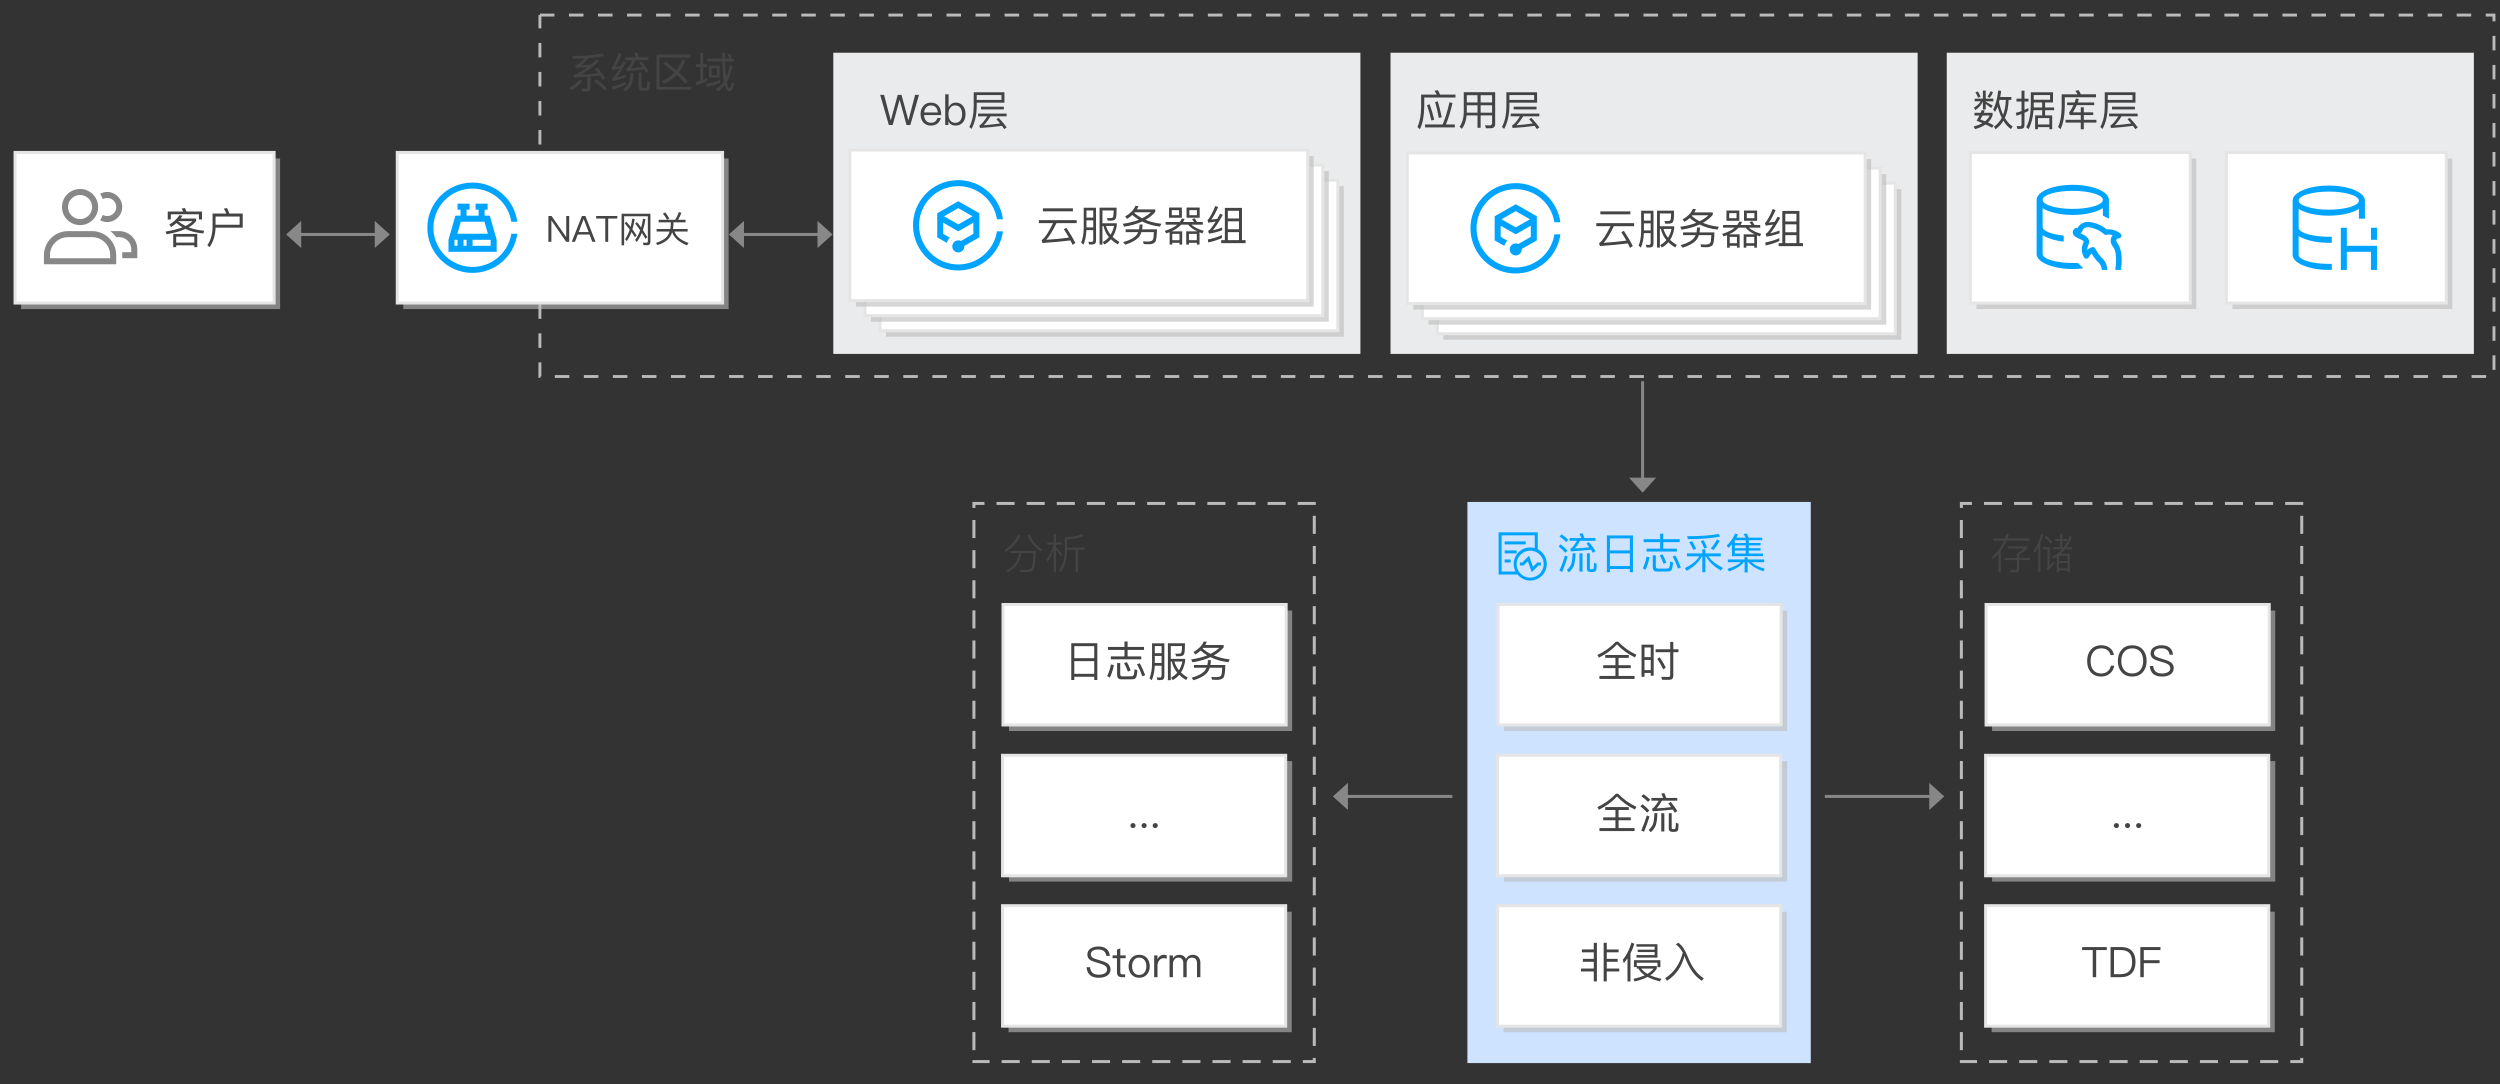 <?xml version="1.0" encoding="utf-8"?>
<!-- Generator: Adobe Illustrator 19.0.0, SVG Export Plug-In . SVG Version: 6.00 Build 0)  -->
<svg version="1.1" id="svgwrapper_svg" xmlns="http://www.w3.org/2000/svg" xmlns:xlink="http://www.w3.org/1999/xlink" x="0px"
	 y="0px" width="830px" height="360px" viewBox="107 240.89 830 360" style="enable-background:new 107 240.89 830 360;"
	 xml:space="preserve">
<rect x="107" y="240.89" width="830" height="360" fill="#333333" stroke="none"/>
<style type="text/css">
	.st0{fill:#CEE3FF;}
	.st1{opacity:0.6;enable-background:new    ;}
	.st2{fill:#BBBBBB;}
	.st3{fill:#FFFFFF;stroke:#E5E5E5;}
	.st4{display:none;fill:none;stroke:#999999;}
	.st5{fill-opacity:0;}
	.st6{fill:none;stroke:#BABABA;stroke-width:0.964;stroke-dasharray:4.821;}
	.st7{enable-background:new    ;}
	.st8{fill:#444444;}
	.st9{fill:#EAEBEC;}
	.st10{fill:none;}
	.st11{opacity:0.6;fill:#BBBBBB;enable-background:new    ;}
	.st12{fill:#00A4FF;}
	.st13{fill:#878787;}
	.st14{fill:#BABABA;}
	.st15{fill:none;stroke:#878787;stroke-miterlimit:10;}
	.st16{fill:none;stroke:#888888;}
	.st17{fill:#888888;}
	.st18{fill:none;stroke:#FF0000;stroke-width:15;stroke-opacity:0;}
</style>
<g id="XMLID_10130_">
	<rect x="594.176" y="407.535" class="st0" width="114" height="186.3"/>
</g>
<g>
	<g class="st1">
		<rect x="441.989" y="443.58" class="st2" width="94" height="40"/>
	</g>
	<g class="st1">
		<rect x="442" y="493.58" class="st2" width="94" height="40"/>
	</g>
	<g class="st1">
		<rect x="441.843" y="543.58" class="st2" width="94" height="40"/>
	</g>
	<g>
		<rect x="440" y="441.58" class="st3" width="94" height="40"/>
	</g>
	<g>
		<rect x="439.843" y="491.654" class="st3" width="94" height="40"/>
	</g>
	<g>
		<rect x="439.843" y="541.58" class="st3" width="94" height="40"/>
	</g>
</g>
<g>
	<g class="st1">
		<rect x="606.324" y="443.58" class="st2" width="94" height="40"/>
	</g>
	<g class="st1">
		<rect x="606.335" y="493.58" class="st2" width="94" height="40"/>
	</g>
	<g class="st1">
		<rect x="606.178" y="543.58" class="st2" width="94" height="40"/>
	</g>
	<g>
		<rect x="604.335" y="441.58" class="st3" width="94" height="40"/>
	</g>
	<g>
		<rect x="604.178" y="491.654" class="st3" width="94" height="40"/>
	</g>
	<g>
		<rect x="604.178" y="541.58" class="st3" width="94" height="40"/>
	</g>
</g>
<g>
	<g class="st1">
		<rect x="768.368" y="443.58" class="st2" width="94" height="40"/>
	</g>
	<g class="st1">
		<rect x="768.379" y="493.58" class="st2" width="94" height="40"/>
	</g>
	<g class="st1">
		<rect x="768.222" y="543.58" class="st2" width="94" height="40"/>
	</g>
	<g>
		<rect x="766.379" y="441.58" class="st3" width="94" height="40"/>
	</g>
	<g>
		<rect x="766.222" y="491.654" class="st3" width="94" height="40"/>
	</g>
	<g>
		<rect x="766.222" y="541.58" class="st3" width="94" height="40"/>
	</g>
</g>
<path class="st4" d="M647,508.688L647,508.688"/>
<rect x="277.583" y="240.89" class="st5" width="655" height="120"/>
<path class="st6" d="M286.25,245.89H935v120H286.25V245.89"/>
<g transform="translate(10 10)">
	<g class="st7">
		<path class="st8" d="M290.303,257.888c-0.943,1.139-2.119,2.137-3.528,2.996l-0.63-0.813c1.372-0.812,2.52-1.75,3.444-2.813
			L290.303,257.888z M290.247,261.249l-0.224-0.994c0.56,0.046,1.041,0.069,1.442,0.069c0.345,0,0.518-0.173,0.518-0.518v-3.43
			c-1.615,0.103-3.075,0.182-4.382,0.237l-0.28-0.896c0.28-0.028,0.574-0.089,0.882-0.182c1.148-0.505,2.436-1.288,3.864-2.353
			c-0.98,0.075-2.292,0.163-3.934,0.266l-0.21-0.896c0.215-0.028,0.443-0.089,0.686-0.182c0.709-0.355,1.535-1.046,2.478-2.072
			c-1.186,0.056-2.45,0.084-3.794,0.084l-0.294-0.882c4.022,0,7.364-0.294,10.024-0.882l0.49,0.854
			c-1.494,0.346-3.211,0.593-5.152,0.742c-0.849,0.989-1.731,1.782-2.646,2.38c0.989-0.047,2.124-0.126,3.402-0.238
			c0.541-0.429,1.19-0.984,1.946-1.666l0.924,0.462c-2.361,2.082-4.424,3.584-6.188,4.509c2.361-0.131,4.317-0.29,5.866-0.477
			c-0.448-0.578-0.812-1.031-1.092-1.357l0.756-0.463c1.157,1.354,2.039,2.521,2.646,3.5l-0.812,0.574
			c-0.233-0.41-0.537-0.891-0.91-1.441c-0.84,0.093-1.923,0.195-3.248,0.308v3.752c0,0.793-0.396,1.19-1.19,1.19h-1.568
			L290.247,261.249L290.247,261.249z M294.923,257.16c1.409,1.018,2.59,2.045,3.542,3.08l-0.714,0.715
			c-0.859-0.99-2.025-2.04-3.5-3.15L294.923,257.16z"/>
		<path class="st8" d="M303.407,248.816c-0.7,1.792-1.414,3.221-2.142,4.284c0.411-0.056,1.026-0.158,1.848-0.308
			c0.252-0.477,0.509-0.976,0.77-1.498l0.91,0.35c-1.232,2.324-2.254,3.99-3.066,4.998c0.999-0.252,1.983-0.593,2.954-1.021v0.938
			c-1.428,0.598-2.837,1.013-4.228,1.246l-0.28-0.924c0.159-0.075,0.313-0.178,0.462-0.309c0.56-0.588,1.213-1.535,1.96-2.842
			c-0.971,0.178-1.736,0.309-2.296,0.393l-0.266-0.925c0.158-0.064,0.308-0.195,0.448-0.392c0.737-1.241,1.391-2.702,1.96-4.382
			L303.407,248.816z M304.681,259.064c-1.326,0.663-2.782,1.186-4.368,1.568l-0.126-1.008c1.727-0.383,3.225-0.892,4.494-1.526
			L304.681,259.064L304.681,259.064z M307.271,255.144c-0.065,1.755-0.285,3.052-0.658,3.893c-0.411,0.867-1.087,1.609-2.03,2.226
			l-0.644-0.798c0.831-0.532,1.418-1.152,1.764-1.862c0.336-0.728,0.532-1.881,0.588-3.458h0.98L307.271,255.144L307.271,255.144z
			 M304.933,253.674c0.168-0.057,0.233-0.079,0.196-0.07c0.467-0.345,1.078-1.246,1.834-2.702h-2.394v-0.966h3.57
			c-0.187-0.513-0.397-0.994-0.63-1.442l1.022-0.168c0.214,0.495,0.42,1.032,0.616,1.61h3.15v0.966h-4.284
			c-0.607,1.204-1.153,2.091-1.638,2.66c1.372-0.121,2.669-0.28,3.892-0.476c-0.327-0.477-0.658-0.929-0.994-1.358l0.77-0.476
			c0.98,1.251,1.717,2.319,2.212,3.206l-0.784,0.546c-0.187-0.354-0.401-0.714-0.644-1.078c-1.68,0.271-3.57,0.485-5.67,0.644
			L304.933,253.674z M310.295,261.039c-0.84,0-1.26-0.406-1.26-1.219v-4.802h0.966v4.634c0,0.289,0.107,0.448,0.322,0.477h0.91
			c0.308-0.028,0.49-0.196,0.546-0.504c0.065-0.458,0.098-1.064,0.098-1.82l0.868,0.308c0,1.316-0.094,2.133-0.28,2.45
			c-0.187,0.289-0.583,0.448-1.19,0.477h-0.98L310.295,261.039L310.295,261.039z"/>
		<path class="st8" d="M314.985,249.026h11.116v0.966h-10.15v9.744h10.556v0.966h-11.522V249.026z M317.939,251.28
			c1.325,1.009,2.524,1.988,3.598,2.94c0.784-1.008,1.475-2.184,2.072-3.528l0.91,0.49c-0.635,1.438-1.368,2.684-2.198,3.738
			c1.092,1.008,2.086,2.002,2.982,2.981l-0.784,0.784c-0.84-0.998-1.797-1.992-2.87-2.981c-1.232,1.315-2.651,2.323-4.256,3.023
			l-0.588-0.91c1.549-0.635,2.907-1.577,4.074-2.828c-1.176-1.035-2.399-2.039-3.668-3.01L317.939,251.28z"/>
		<path class="st8" d="M328.103,252.176h1.372v-3.696h0.994v3.696h1.33v0.979h-1.33v4.229c0.401-0.178,0.84-0.393,1.316-0.645v1.009
			c-1.102,0.588-2.287,1.077-3.556,1.47l-0.252-1.022c0.569-0.14,1.068-0.284,1.498-0.434v-4.606h-1.372L328.103,252.176
			L328.103,252.176z M336.055,258.42c-1.372,0.531-2.856,0.979-4.452,1.344l-0.238-0.966c1.614-0.28,3.178-0.709,4.69-1.288V258.42z
			 M331.813,250.356h4.956c-0.009-0.41-0.014-1.04-0.014-1.89h0.98c0,0.858,0.005,1.488,0.014,1.89h1.428
			c-0.215-0.578-0.42-1.059-0.616-1.441l0.91-0.154c0.187,0.457,0.369,0.989,0.546,1.596h0.686v0.952h-2.94
			c0.046,2.165,0.145,3.925,0.294,5.278c0.56-1.204,0.989-2.571,1.288-4.103l0.868,0.364c-0.467,2.119-1.111,3.873-1.932,5.264
			c0.28,1.326,0.597,2.017,0.952,2.072c0.271-0.028,0.546-0.732,0.826-2.114l0.756,0.616c-0.448,1.68-0.975,2.521-1.582,2.521
			c-0.458,0-0.868-0.364-1.232-1.093c-0.159-0.345-0.29-0.676-0.392-0.993c-0.681,0.886-1.46,1.601-2.338,2.142l-0.616-0.798
			c1.055-0.606,1.941-1.461,2.66-2.563c-0.065-0.298-0.131-0.714-0.196-1.246c-0.178-1.399-0.29-3.183-0.336-5.348h-4.97V250.356
			L331.813,250.356z M332.373,252.694h3.556v3.948h-3.556V252.694z M335.033,255.816v-2.282h-1.778v2.282H335.033z"/>
	</g>
</g>
<rect x="383.655" y="258.39" class="st9" width="175" height="100"/>
<g transform="translate(10 10)">
	<g class="st7">
		<path class="st8" d="M389.225,262.394h1.288l2.198,8.386h0.056l2.282-8.386h1.246l2.268,8.386h0.056l2.198-8.386h1.288
			l-2.87,9.996h-1.274l-2.268-8.33h-0.042l-2.282,8.33h-1.274L389.225,262.394z"/>
		<path class="st8" d="M408.657,266.132c0.532,0.7,0.812,1.685,0.84,2.954h-5.712c0.056,0.821,0.275,1.451,0.658,1.89
			c0.392,0.448,0.933,0.672,1.624,0.672c0.588,0,1.068-0.149,1.442-0.448c0.299-0.242,0.541-0.62,0.728-1.134h1.12
			c-0.168,0.691-0.495,1.26-0.98,1.708c-0.616,0.542-1.386,0.813-2.31,0.813c-1.036,0-1.867-0.341-2.492-1.022
			c-0.635-0.69-0.952-1.624-0.952-2.8c0-1.083,0.303-1.974,0.91-2.674c0.616-0.756,1.447-1.134,2.492-1.134
			C407.191,264.957,408.069,265.348,408.657,266.132z M404.499,266.524c-0.383,0.411-0.612,0.976-0.686,1.694h4.522
			c-0.14-1.549-0.901-2.324-2.282-2.324C405.409,265.894,404.891,266.104,404.499,266.524z"/>
		<path class="st8" d="M410.813,262.198h1.12v4.284c0.56-1.017,1.358-1.525,2.394-1.525s1.843,0.387,2.422,1.161
			c0.541,0.71,0.812,1.587,0.812,2.633c0,1.082-0.271,1.979-0.812,2.688c-0.607,0.766-1.433,1.148-2.478,1.148
			c-1.111,0-1.914-0.462-2.408-1.387v1.19h-1.05L410.813,262.198L410.813,262.198z M412.507,266.665
			c-0.411,0.504-0.616,1.185-0.616,2.044v0.14c0,0.812,0.182,1.47,0.546,1.974c0.392,0.561,0.957,0.841,1.694,0.841
			c0.774,0,1.363-0.285,1.764-0.854c0.345-0.522,0.518-1.209,0.518-2.058c0-0.868-0.182-1.545-0.546-2.03
			c-0.401-0.561-0.994-0.84-1.778-0.84C413.417,265.88,412.89,266.141,412.507,266.665z"/>
		<path class="st8" d="M421.271,264.984v1.162c-0.019,2.94-0.598,5.455-1.736,7.546l-0.728-0.658c0.97-1.782,1.46-4.078,1.47-6.888
			v-4.634h10.192v3.472L421.271,264.984L421.271,264.984z M429.488,262.45h-8.218v1.624h8.218V262.45z M421.705,268.596h9.492v0.924
			h-5.362c-0.84,1.372-1.587,2.356-2.24,2.954c1.867-0.14,3.682-0.341,5.446-0.602l-1.218-1.4l0.742-0.462
			c1.167,1.241,2.053,2.301,2.66,3.178l-0.812,0.574c-0.224-0.364-0.476-0.729-0.756-1.092c-2.221,0.308-4.653,0.546-7.294,0.714
			l-0.224-0.854l0.21-0.098c0.606-0.354,1.414-1.325,2.422-2.912h-3.066V268.596z M422.685,266.314h7.602v0.896h-7.602V266.314z"/>
	</g>
</g>
<g>
	<rect x="568.655" y="258.39" class="st9" width="175" height="100"/>
	<g transform="translate(10 10)">
		<g class="st7">
			<path class="st8" d="M574.358,260.84c0.271,0.448,0.518,0.934,0.742,1.456h5.124v0.979H569.85v3.122
				c-0.056,3.09-0.537,5.554-1.442,7.393l-0.826-0.742c0.793-1.615,1.204-3.831,1.232-6.65v-4.102h5.194
				c-0.224-0.448-0.476-0.868-0.756-1.26L574.358,260.84z M570.117,272.209h5.838c0.868-1.997,1.624-4.457,2.268-7.378l0.994,0.266
				c-0.607,2.726-1.33,5.096-2.17,7.112h2.954v0.979h-9.884L570.117,272.209L570.117,272.209z M571.643,265.516
				c0.551,1.466,1.055,3.178,1.512,5.138l-0.952,0.238c-0.392-1.82-0.873-3.519-1.442-5.096L571.643,265.516z M574.345,264.522
				c0.466,1.521,0.9,3.29,1.302,5.307l-0.966,0.224c-0.308-1.82-0.714-3.57-1.218-5.25L574.345,264.522z"/>
			<path class="st8" d="M583.92,269.212c-0.159,1.801-0.681,3.285-1.568,4.452l-0.77-0.687c0.896-1.25,1.358-2.832,1.386-4.746
				v-6.72h10.43v10.486c0,0.979-0.49,1.47-1.47,1.47h-1.61l-0.266-0.994c0.747,0.037,1.265,0.056,1.554,0.056
				c0.513,0,0.77-0.294,0.77-0.882v-2.436h-3.808v4.102h-1.036v-4.102h-3.612L583.92,269.212L583.92,269.212z M587.533,262.492
				h-3.556v2.408h3.556V262.492z M583.977,265.838v2.45h3.556v-2.45H583.977z M592.377,264.9v-2.408h-3.808v2.408H592.377z
				 M592.377,268.289v-2.45h-3.808v2.45H592.377z"/>
			<path class="st8" d="M598.117,264.984v1.162c-0.019,2.94-0.598,5.455-1.736,7.546l-0.728-0.658c0.97-1.782,1.46-4.078,1.47-6.888
				v-4.634h10.192v3.472L598.117,264.984L598.117,264.984z M606.335,262.45h-8.218v1.624h8.218V262.45z M598.551,268.596h9.492
				v0.924h-5.362c-0.84,1.372-1.587,2.356-2.24,2.954c1.867-0.14,3.682-0.341,5.446-0.602l-1.218-1.4l0.742-0.462
				c1.167,1.241,2.053,2.301,2.66,3.178l-0.812,0.574c-0.224-0.364-0.476-0.729-0.756-1.092c-2.221,0.308-4.653,0.546-7.294,0.714
				l-0.224-0.854l0.21-0.098c0.606-0.354,1.414-1.325,2.422-2.912h-3.066V268.596z M599.531,266.314h7.602v0.896h-7.602V266.314z"/>
		</g>
	</g>
	<g id="Rects5" transform="translate(521.082,179.203)">
		<rect x="53.145" y="112.488" class="st10" width="164" height="62"/>
		<rect x="65.145" y="124.488" class="st11" width="152" height="50"/>
		<rect x="63.145" y="122.488" class="st3" width="152" height="50"/>
		<rect x="60.145" y="119.488" class="st11" width="152" height="50"/>
		<rect x="58.145" y="117.488" class="st3" width="152" height="50"/>
		<rect x="55.145" y="114.488" class="st11" width="152" height="50"/>
		<rect x="53.145" y="112.488" class="st3" width="152" height="50"/>
		<g transform="translate(20 9)">
			<g>
				<path class="st12" d="M69.145,141.488c-7.18,0.008-13.007-5.805-13.015-12.985c-0.008-7.18,5.805-13.007,12.985-13.015
					c6.413-0.008,11.874,4.663,12.86,11h2c-1.105-8.21-8.656-13.971-16.866-12.866s-13.971,8.656-12.866,16.866
					s8.656,13.971,16.866,12.866c6.697-0.901,11.965-6.169,12.866-12.866h-2C80.99,136.814,75.547,141.48,69.145,141.488z
					 M76.145,124.488l-7-4l-7,4v8l3.2,1.83c0.185-0.645,0.529-1.233,1-1.71l-2.2-1.28v-3.7l5,2.86l5-2.86v3.7l-4.14,2.36
					c-0.997-0.475-2.191-0.052-2.666,0.946c-0.475,0.997-0.052,2.191,0.946,2.666c0.997,0.475,2.191,0.052,2.666-0.946
					c0.129-0.27,0.195-0.566,0.194-0.866v-0.14l5-2.86V124.488z M69.145,128.188l-4.72-2.7l4.72-2.7l4.72,2.7L69.145,128.188z"/>
			</g>
			<g class="st7">
				<path class="st8" d="M95.887,126.768h12.558v1.008h-6.72c-1.27,2.613-2.394,4.452-3.374,5.516
					c2.511-0.14,5.021-0.378,7.532-0.714c-0.504-0.896-1.064-1.82-1.68-2.771l0.812-0.504c1.269,1.903,2.263,3.588,2.982,5.054
					l-0.896,0.63c-0.243-0.522-0.485-1.018-0.728-1.484c-2.697,0.346-5.796,0.635-9.296,0.868l-0.266-1.021
					c0.056-0.019,0.135-0.052,0.238-0.099c0.905-0.681,2.091-2.506,3.556-5.474h-4.718L95.887,126.768L95.887,126.768z
					 M97.231,122.862h9.968v0.979h-9.968V122.862z"/>
				<path class="st8" d="M111.679,130.086c-0.084,1.951-0.416,3.561-0.994,4.83l-0.756-0.7c0.55-1.25,0.835-2.864,0.854-4.844v-6.72
					h4.088v10.906c0,0.858-0.392,1.288-1.176,1.288h-1.12l-0.238-0.896c0.522,0.037,0.882,0.056,1.078,0.056
					c0.354,0,0.532-0.257,0.532-0.77v-3.15C113.947,130.086,111.679,130.086,111.679,130.086z M113.947,125.928v-2.366h-2.254v2.366
					H113.947z M111.693,126.837v2.339h2.254v-2.339H111.693z M116.999,128.7v6.202h-0.952v-12.264h5.67
					c0,1.735-0.084,2.884-0.252,3.443c-0.168,0.579-0.69,0.868-1.568,0.868h-1.134l-0.266-0.868l0.938,0.015
					c0.308,0,0.555-0.023,0.742-0.07c0.168-0.056,0.294-0.191,0.378-0.406c0.093-0.289,0.154-0.975,0.182-2.058h-3.738v4.242h4.76
					v0.854c-0.261,1.438-0.719,2.665-1.372,3.682c0.616,0.607,1.358,1.157,2.226,1.652l-0.504,0.854
					c-0.877-0.505-1.643-1.078-2.296-1.723c-0.616,0.719-1.339,1.298-2.17,1.736l-0.532-0.813c0.793-0.429,1.47-0.979,2.03-1.651
					c-0.896-1.092-1.498-2.324-1.806-3.696L116.999,128.7L116.999,128.7z M118.203,128.7c0.289,1.073,0.793,2.044,1.512,2.912
					c0.513-0.831,0.896-1.801,1.148-2.912H118.203z"/>
				<path class="st8" d="M128.983,122.148c-0.14,0.336-0.317,0.69-0.532,1.063h6.104v0.813c-0.896,1.036-1.988,1.918-3.276,2.646
					c1.587,0.672,3.351,1.106,5.292,1.303l-0.462,0.938c-2.212-0.252-4.186-0.812-5.922-1.68c-1.717,0.793-3.71,1.362-5.978,1.708
					l-0.462-0.952c2.025-0.28,3.808-0.729,5.348-1.344c-0.766-0.448-1.494-0.976-2.184-1.582c-0.551,0.494-1.134,0.929-1.75,1.302
					l-0.616-0.813c1.699-0.97,2.837-2.15,3.416-3.542L128.983,122.148z M130.313,128.238c0,0.504-0.047,1.036-0.14,1.596h4.928
					c-0.028,2.371-0.243,3.785-0.644,4.242c-0.411,0.467-1.111,0.7-2.1,0.7c-0.233,0-0.779-0.019-1.638-0.056l-0.252-0.91
					l1.652,0.069c0.831-0.009,1.358-0.187,1.582-0.531c0.214-0.336,0.34-1.204,0.378-2.604h-4.144
					c-0.103,0.346-0.252,0.695-0.448,1.05c-0.719,1.27-2.361,2.311-4.928,3.122l-0.672-0.826c2.305-0.672,3.822-1.521,4.55-2.548
					c0.196-0.289,0.341-0.555,0.434-0.798h-4.172v-0.91h4.452c0.112-0.504,0.168-1.036,0.168-1.596
					C129.319,128.238,130.313,128.238,130.313,128.238z M133.113,124.164h-5.348l-0.182,0.225c0.774,0.681,1.638,1.269,2.59,1.764
					C131.284,125.601,132.264,124.939,133.113,124.164z"/>
				<path class="st8" d="M137.971,127.384h4.718c0.252-0.346,0.467-0.724,0.644-1.135l0.966,0.099
					c-0.112,0.289-0.285,0.635-0.518,1.036h3.612c-0.206-0.364-0.416-0.682-0.63-0.952l0.854-0.28
					c0.289,0.383,0.546,0.793,0.77,1.232h1.932v0.896h-3.78c0.905,0.858,2.263,1.535,4.074,2.03l-0.406,0.854
					c-0.215-0.065-0.542-0.182-0.98-0.35v4.088h-0.896v-0.603h-2.618v0.603h-0.896v-4.41h3.682
					c-1.316-0.606-2.329-1.344-3.038-2.212h-2.352c-0.775,0.877-1.825,1.615-3.15,2.212h3.514v4.41h-0.896v-0.603h-2.394v0.603
					h-0.882v-4.13l-1.148,0.392l-0.462-0.826c1.773-0.531,3.155-1.218,4.144-2.058h-3.864L137.971,127.384L137.971,127.384z
					 M139.105,122.582h4.27v3.402h-4.27V122.582z M142.451,125.129v-1.68h-2.436v1.68H142.451z M140.183,133.432h2.394v-2.101
					h-2.394V133.432z M144.929,122.582h4.354v3.402h-4.354V122.582z M145.713,133.432h2.618v-2.101h-2.618V133.432z
					 M148.373,125.129v-1.68h-2.52v1.68H148.373z"/>
				<path class="st8" d="M155.415,122.442c-0.766,1.755-1.526,3.141-2.282,4.158c0.542-0.047,1.209-0.136,2.002-0.267
					c0.298-0.522,0.606-1.082,0.924-1.68l0.91,0.35c-1.344,2.408-2.455,4.121-3.332,5.139c1.036-0.225,2.072-0.532,3.108-0.924
					v0.924c-1.549,0.551-3.01,0.924-4.382,1.12l-0.266-0.938c0.187-0.084,0.34-0.182,0.462-0.294c0.55-0.532,1.227-1.456,2.03-2.772
					c-0.653,0.104-1.475,0.22-2.464,0.351l-0.252-0.938c0.149-0.056,0.294-0.182,0.434-0.378c0.821-1.231,1.54-2.641,2.156-4.228
					L155.415,122.442z M156.661,132.704c-1.354,0.635-2.866,1.129-4.536,1.484l-0.126-0.994c1.811-0.364,3.365-0.845,4.662-1.442
					V132.704L156.661,132.704z M163.325,122.708v10.71h1.19v0.98h-8.092v-0.98h1.218v-10.71H163.325z M158.635,126.208h3.696v-2.534
					h-3.696V126.208z M158.635,129.806h3.696v-2.646h-3.696V129.806z M158.635,133.418h3.696v-2.66h-3.696V133.418z"/>
			</g>
		</g>
	</g>
</g>
<g id="Rects7" transform="translate(313.01,178.203)">
	<rect x="76.145" y="112.488" class="st10" width="164" height="62"/>
	<rect x="88.145" y="124.488" class="st11" width="152" height="50"/>
	<rect x="86.145" y="122.488" class="st3" width="152" height="50"/>
	<rect x="83.145" y="119.488" class="st11" width="152" height="50"/>
	<rect x="81.145" y="117.488" class="st3" width="152" height="50"/>
	<rect x="78.145" y="114.488" class="st11" width="152" height="50"/>
	<rect x="76.145" y="112.488" class="st3" width="152" height="50"/>
	<g transform="translate(20 9)">
		<g>
			<path class="st12" d="M92.145,141.488c-7.18,0.008-13.007-5.805-13.015-12.985c-0.008-7.18,5.805-13.007,12.985-13.015
				c6.413-0.008,11.874,4.663,12.86,11h2c-1.105-8.21-8.656-13.971-16.866-12.866s-13.971,8.656-12.866,16.866
				s8.656,13.971,16.866,12.866c6.697-0.901,11.965-6.169,12.866-12.866h-2C103.99,136.814,98.547,141.48,92.145,141.488z
				 M99.145,124.488l-7-4l-7,4v8l3.2,1.83c0.185-0.645,0.529-1.233,1-1.71l-2.2-1.28v-3.7l5,2.86l5-2.86v3.7l-4.14,2.36
				c-0.997-0.475-2.191-0.052-2.666,0.946c-0.475,0.997-0.052,2.191,0.946,2.666c0.997,0.475,2.191,0.052,2.666-0.946
				c0.129-0.27,0.195-0.566,0.194-0.866v-0.14l5-2.86V124.488z M92.145,128.188l-4.72-2.7l4.72-2.7l4.72,2.7L92.145,128.188z"/>
		</g>
		<g class="st7">
			<path class="st8" d="M118.887,126.768h12.558v1.008h-6.72c-1.27,2.613-2.394,4.452-3.374,5.516
				c2.511-0.14,5.021-0.378,7.532-0.714c-0.504-0.896-1.064-1.82-1.68-2.771l0.812-0.504c1.269,1.903,2.263,3.588,2.982,5.054
				l-0.896,0.63c-0.243-0.522-0.485-1.018-0.728-1.484c-2.697,0.346-5.796,0.635-9.296,0.868l-0.266-1.021
				c0.056-0.019,0.135-0.052,0.238-0.099c0.905-0.681,2.091-2.506,3.556-5.474h-4.718V126.768L118.887,126.768z M120.231,122.862
				h9.968v0.979h-9.968V122.862z"/>
			<path class="st8" d="M134.679,130.086c-0.084,1.951-0.416,3.561-0.994,4.83l-0.756-0.7c0.55-1.25,0.835-2.864,0.854-4.844v-6.72
				h4.088v10.906c0,0.858-0.392,1.288-1.176,1.288h-1.12l-0.238-0.896c0.522,0.037,0.882,0.056,1.078,0.056
				c0.354,0,0.532-0.257,0.532-0.77v-3.15C136.947,130.086,134.679,130.086,134.679,130.086z M136.947,125.928v-2.366h-2.254v2.366
				H136.947z M134.693,126.837v2.339h2.254v-2.339H134.693z M139.999,128.7v6.202h-0.952v-12.264h5.67
				c0,1.735-0.084,2.884-0.252,3.443c-0.168,0.579-0.69,0.868-1.568,0.868h-1.134l-0.266-0.868l0.938,0.015
				c0.308,0,0.555-0.023,0.742-0.07c0.168-0.056,0.294-0.191,0.378-0.406c0.093-0.289,0.154-0.975,0.182-2.058h-3.738v4.242h4.76
				v0.854c-0.261,1.438-0.719,2.665-1.372,3.682c0.616,0.607,1.358,1.157,2.226,1.652l-0.504,0.854
				c-0.877-0.505-1.643-1.078-2.296-1.723c-0.616,0.719-1.339,1.298-2.17,1.736l-0.532-0.813c0.793-0.429,1.47-0.979,2.03-1.651
				c-0.896-1.092-1.498-2.324-1.806-3.696L139.999,128.7L139.999,128.7z M141.203,128.7c0.289,1.073,0.793,2.044,1.512,2.912
				c0.513-0.831,0.896-1.801,1.148-2.912H141.203z"/>
			<path class="st8" d="M151.983,122.148c-0.14,0.336-0.317,0.69-0.532,1.063h6.104v0.813c-0.896,1.036-1.988,1.918-3.276,2.646
				c1.587,0.672,3.351,1.106,5.292,1.303l-0.462,0.938c-2.212-0.252-4.186-0.812-5.922-1.68c-1.717,0.793-3.71,1.362-5.978,1.708
				l-0.462-0.952c2.025-0.28,3.808-0.729,5.348-1.344c-0.766-0.448-1.494-0.976-2.184-1.582c-0.551,0.494-1.134,0.929-1.75,1.302
				l-0.616-0.813c1.699-0.97,2.837-2.15,3.416-3.542L151.983,122.148z M153.313,128.238c0,0.504-0.047,1.036-0.14,1.596h4.928
				c-0.028,2.371-0.243,3.785-0.644,4.242c-0.411,0.467-1.111,0.7-2.1,0.7c-0.233,0-0.779-0.019-1.638-0.056l-0.252-0.91
				l1.652,0.069c0.831-0.009,1.358-0.187,1.582-0.531c0.214-0.336,0.34-1.204,0.378-2.604h-4.144
				c-0.103,0.346-0.252,0.695-0.448,1.05c-0.719,1.27-2.361,2.311-4.928,3.122l-0.672-0.826c2.305-0.672,3.822-1.521,4.55-2.548
				c0.196-0.289,0.341-0.555,0.434-0.798h-4.172v-0.91h4.452c0.112-0.504,0.168-1.036,0.168-1.596
				C152.319,128.238,153.313,128.238,153.313,128.238z M156.113,124.164h-5.348l-0.182,0.225c0.774,0.681,1.638,1.269,2.59,1.764
				C154.284,125.601,155.264,124.939,156.113,124.164z"/>
			<path class="st8" d="M160.971,127.384h4.718c0.252-0.346,0.467-0.724,0.644-1.135l0.966,0.099
				c-0.112,0.289-0.285,0.635-0.518,1.036h3.612c-0.206-0.364-0.416-0.682-0.63-0.952l0.854-0.28
				c0.289,0.383,0.546,0.793,0.77,1.232h1.932v0.896h-3.78c0.905,0.858,2.263,1.535,4.074,2.03l-0.406,0.854
				c-0.215-0.065-0.542-0.182-0.98-0.35v4.088h-0.896v-0.603h-2.618v0.603h-0.896v-4.41h3.682c-1.316-0.606-2.329-1.344-3.038-2.212
				h-2.352c-0.775,0.877-1.825,1.615-3.15,2.212h3.514v4.41h-0.896v-0.603h-2.394v0.603h-0.882v-4.13l-1.148,0.392l-0.462-0.826
				c1.773-0.531,3.155-1.218,4.144-2.058h-3.864L160.971,127.384L160.971,127.384z M162.105,122.582h4.27v3.402h-4.27V122.582z
				 M165.451,125.129v-1.68h-2.436v1.68H165.451z M163.183,133.432h2.394v-2.101h-2.394V133.432z M167.929,122.582h4.354v3.402
				h-4.354V122.582z M168.713,133.432h2.618v-2.101h-2.618V133.432z M171.373,125.129v-1.68h-2.52v1.68H171.373z"/>
			<path class="st8" d="M178.415,122.442c-0.766,1.755-1.526,3.141-2.282,4.158c0.542-0.047,1.209-0.136,2.002-0.267
				c0.298-0.522,0.606-1.082,0.924-1.68l0.91,0.35c-1.344,2.408-2.455,4.121-3.332,5.139c1.036-0.225,2.072-0.532,3.108-0.924v0.924
				c-1.549,0.551-3.01,0.924-4.382,1.12l-0.266-0.938c0.187-0.084,0.34-0.182,0.462-0.294c0.55-0.532,1.227-1.456,2.03-2.772
				c-0.653,0.104-1.475,0.22-2.464,0.351l-0.252-0.938c0.149-0.056,0.294-0.182,0.434-0.378c0.821-1.231,1.54-2.641,2.156-4.228
				L178.415,122.442z M179.661,132.704c-1.354,0.635-2.866,1.129-4.536,1.484l-0.126-0.994c1.811-0.364,3.365-0.845,4.662-1.442
				V132.704L179.661,132.704z M186.325,122.708v10.71h1.19v0.98h-8.092v-0.98h1.218v-10.71H186.325z M181.635,126.208h3.696v-2.534
				h-3.696V126.208z M181.635,129.806h3.696v-2.646h-3.696V129.806z M181.635,133.418h3.696v-2.66h-3.696V133.418z"/>
		</g>
	</g>
</g>
<g>
	<rect x="114" y="293.498" class="st11" width="86" height="50"/>
	<rect x="112" y="291.498" class="st3" width="86" height="50"/>
	<g>
		<g>
			<path class="st13" d="M133.583,305.628c2.209,0,4,1.791,4,4s-1.791,4-4,4s-4-1.791-4-4
				C129.583,307.419,131.374,305.628,133.583,305.628 M133.583,303.628c-3.314,0-6,2.686-6,6s2.686,6,6,6s6-2.686,6-6
				S136.897,303.628,133.583,303.628z"/>
			<path class="st13" d="M137.583,319.628c3.314,0,6,2.686,6,6v1h-20v-1c0-3.314,2.686-6,6-6H137.583 M137.583,317.628h-8
				c-4.418,0-8,3.582-8,8v3h24v-3C145.583,321.21,142.001,317.628,137.583,317.628z"/>
			<path class="st13" d="M146.583,317.618h-3c0.758,0.569,1.431,1.242,2,2h1c2.209,0,4,1.791,4,4v1h-3c0,0.33,0,0.66,0,1v1h5v-3
				C152.583,320.304,149.897,317.618,146.583,317.618z"/>
			<path class="st13" d="M142.583,304.618c-0.814,0.005-1.615,0.211-2.33,0.6c0.367,0.558,0.663,1.159,0.88,1.79
				c1.441-0.817,3.272-0.311,4.089,1.131c0.817,1.441,0.311,3.272-1.131,4.089c-0.918,0.52-2.041,0.52-2.958,0
				c-0.217,0.631-0.513,1.232-0.88,1.79c0.715,0.389,1.516,0.595,2.33,0.6c2.761,0,5-2.239,5-5
				C147.583,306.857,145.344,304.618,142.583,304.618z"/>
		</g>
	</g>
	<g class="st7">
		<path class="st8" d="M167.591,312.524c-0.233,0.363-0.448,0.672-0.644,0.924h5.166v0.812c-0.569,0.794-1.395,1.498-2.478,2.114
			c1.512,0.598,3.22,0.966,5.124,1.106l-0.224,0.909c-2.25-0.168-4.233-0.667-5.95-1.498c-1.633,0.747-3.719,1.34-6.258,1.778
			l-0.378-0.896c2.305-0.374,4.176-0.845,5.614-1.414c-0.709-0.42-1.367-0.896-1.974-1.429c-0.513,0.467-1.097,0.906-1.75,1.316
			l-0.644-0.784c1.381-0.793,2.52-1.843,3.416-3.149L167.591,312.524z M174.059,311.11v2.646h-1.022v-1.735h-9.324v1.735h-1.022
			v-2.646h5.124c-0.177-0.373-0.35-0.7-0.518-0.98l1.106-0.168c0.103,0.205,0.266,0.588,0.49,1.148H174.059z M172.491,318.557v4.383
			h-0.98v-0.602h-6.02v0.603h-0.98v-4.383h7.98V318.557z M165.491,321.427h6.02v-1.96h-6.02V321.427z M170.909,314.302h-4.69
			l-0.042,0.042c0.719,0.598,1.526,1.12,2.422,1.568C169.551,315.445,170.321,314.909,170.909,314.302z"/>
		<path class="st8" d="M178.567,316.486c-0.075,2.511-0.737,4.667-1.988,6.468l-0.742-0.672c1.129-1.559,1.708-3.599,1.736-6.118
			v-4.382h4.564c-0.262-0.616-0.532-1.162-0.812-1.638l1.078-0.169c0.252,0.532,0.504,1.135,0.756,1.807h4.424v4.704H178.567z
			 M186.561,312.776h-7.994v2.729h7.994V312.776z"/>
	</g>
</g>
<rect x="240.895" y="293.498" class="st11" width="108" height="50"/>
<rect x="238.895" y="291.498" class="st3" width="108" height="50"/>
<g transform="translate(20 9)">
	<g>
		<title  xmlns="http://www.w3.org/2000/svg">Product Icons【32】</title>
		<g id="_编组_">
			<path id="_路径_" class="st12" d="M243.895,292.498c-8.284-0.009-15.007,6.7-15.016,14.984
				c-0.009,8.284,6.7,15.007,14.984,15.016c7.517,0.008,13.88-5.55,14.882-13h-2c-1.105,7.094-7.751,11.95-14.845,10.845
				c-7.094-1.105-11.95-7.751-10.845-14.845s7.751-11.95,14.845-10.845c5.59,0.87,9.975,5.256,10.845,10.845h2
				C257.744,298.06,251.4,292.506,243.895,292.498z"/>
		</g>
		<g id="_编组_2">
			<path class="st12" d="M248.895,299.498h-4v2h1v2h-4v-2h1v-2h-4v2h1v2h-1.71l-2.29,8l0,0v4h16v-4l0,0l-2.29-8h-1.71v-2h1V299.498z
				 M238.835,309.498l1.14-4h7.86l1.14,4H238.835z M243.895,313.498v-2h6v2H243.895z M240.895,313.498v-2h1v2H240.895z
				 M237.895,313.498v-2h1v2H237.895z"/>
		</g>
	</g>
</g>
<g>
	<rect x="753.322" y="258.39" class="st9" width="175" height="100"/>
	<g transform="translate(10 10)">
		<g class="st7">
			<path class="st8" d="M755.91,267.56l-0.28,0.771h2.912v0.854c-0.308,0.915-0.817,1.708-1.526,2.38
				c0.663,0.28,1.293,0.588,1.89,0.924l-0.546,0.813c-0.644-0.383-1.354-0.747-2.128-1.092c-0.943,0.644-2.109,1.162-3.5,1.554
				l-0.49-0.868c1.167-0.308,2.146-0.69,2.94-1.147l-1.946-0.784c0.392-0.645,0.709-1.219,0.952-1.723h-1.638v-0.909h2.058
				c0.233-0.653,0.34-0.947,0.322-0.883L755.91,267.56z M752.592,263.64h2.73v-2.674h0.938v2.674h2.548v0.882h-2.548v0.154
				c0.765,0.383,1.54,0.812,2.324,1.288l-0.518,0.784c-0.7-0.561-1.302-1.009-1.806-1.345v1.82h-0.938v-2.66
				c-0.458,1.092-1.293,2.049-2.506,2.87l-0.49-0.812c1.083-0.635,1.834-1.335,2.254-2.101h-1.988V263.64z M753.656,261.26
				c0.364,0.569,0.663,1.144,0.896,1.722l-0.784,0.364c-0.289-0.663-0.606-1.265-0.952-1.806L753.656,261.26z M757.59,269.24h-2.366
				c-0.233,0.477-0.485,0.92-0.756,1.33c0.56,0.196,1.087,0.393,1.582,0.588C756.75,270.589,757.264,269.95,757.59,269.24z
				 M758.682,261.554c-0.289,0.635-0.648,1.241-1.078,1.82l-0.756-0.406c0.448-0.635,0.793-1.236,1.036-1.806L758.682,261.554z
				 M760.194,266.314c-0.243,0.616-0.518,1.19-0.826,1.723l-0.63-0.771c0.831-1.577,1.386-3.691,1.666-6.342l0.98,0.168
				c-0.065,0.579-0.168,1.246-0.308,2.002h3.696v0.966h-0.91c-0.056,2.333-0.471,4.331-1.246,5.992
				c0.737,1.231,1.601,2.18,2.59,2.842l-0.574,0.854c-0.961-0.673-1.797-1.592-2.506-2.759c-0.682,1.12-1.55,2.059-2.604,2.814
				l-0.532-0.854c1.092-0.756,1.955-1.73,2.59-2.926C761.029,268.923,760.567,267.686,760.194,266.314z M760.866,264.06
				c-0.093,0.336-0.159,0.583-0.196,0.742c0.345,1.587,0.802,2.981,1.372,4.186c0.541-1.418,0.84-3.061,0.896-4.928H760.866
				L760.866,264.06z"/>
			<path class="st8" d="M766.76,273.665l-0.21-0.952c0.401,0.046,0.756,0.069,1.064,0.069c0.354,0,0.532-0.205,0.532-0.615v-3.416
				c-0.654,0.242-1.204,0.434-1.652,0.573l-0.252-0.979c0.635-0.149,1.27-0.341,1.904-0.574v-3.164h-1.68v-0.966h1.68v-2.646h0.98
				v2.646h1.344v0.966h-1.344v2.758c0.448-0.195,0.882-0.405,1.302-0.63v0.994c-0.29,0.149-0.723,0.354-1.302,0.616v4.074
				c0,0.83-0.392,1.246-1.176,1.246H766.76L766.76,273.665z M772.136,267.476c-0.168,2.39-0.714,4.494-1.638,6.314l-0.784-0.7
				c0.989-1.849,1.493-4.247,1.512-7.196v-4.382h7.378v3.402h-2.632v1.651h2.996v0.91h-2.996v1.722h2.352v4.593h-0.938v-0.687
				h-3.794v0.687h-0.938v-4.592h2.338v-1.722L772.136,267.476L772.136,267.476z M774.992,264.915h-2.786l-0.014,1.651h2.8V264.915z
				 M777.625,262.45h-5.418v1.555h5.418V262.45z M773.592,272.209h3.794v-2.114h-3.794V272.209z"/>
			<path class="st8" d="M787.13,260.84c0.261,0.42,0.499,0.873,0.714,1.357h5.04v0.98H782.51v3.192
				c-0.057,3.117-0.527,5.591-1.414,7.42l-0.826-0.742c0.774-1.605,1.176-3.831,1.204-6.678v-4.171h5.264
				c-0.215-0.41-0.457-0.798-0.728-1.161L787.13,260.84z M787.186,263.795c-0.084,0.261-0.21,0.635-0.378,1.12h5.46v0.882h-5.81
				c-0.393,0.896-0.813,1.693-1.261,2.394h2.618v-1.693h1.008v1.693h3.122v0.91h-3.122v1.568h4.187v0.924h-4.187v2.212h-1.008
				v-2.212h-5.054v-0.924h5.054v-1.568h-3.668l-0.21-0.868c0.541-0.672,1.026-1.483,1.456-2.436h-2.114v-0.882h2.479
				c0.158-0.439,0.313-0.887,0.462-1.345L787.186,263.795z"/>
			<path class="st8" d="M796.776,264.984v1.162c-0.019,2.94-0.598,5.455-1.735,7.546l-0.729-0.658
				c0.971-1.782,1.461-4.078,1.47-6.888v-4.634h10.192v3.472L796.776,264.984L796.776,264.984z M804.994,262.45h-8.218v1.624h8.218
				V262.45z M797.21,268.596h9.491v0.924h-5.361c-0.84,1.372-1.587,2.356-2.24,2.954c1.866-0.14,3.682-0.341,5.446-0.602l-1.219-1.4
				l0.742-0.462c1.167,1.241,2.054,2.301,2.66,3.178l-0.812,0.574c-0.225-0.364-0.477-0.729-0.757-1.092
				c-2.221,0.308-4.652,0.546-7.294,0.714l-0.224-0.854l0.21-0.098c0.606-0.354,1.414-1.325,2.422-2.912h-3.065L797.21,268.596
				L797.21,268.596z M798.19,266.314h7.603v0.896h-7.603V266.314z"/>
		</g>
	</g>
	<g id="RectEndPoint20" transform="translate(721.009,179.01)">
		<rect x="42.145" y="114.488" class="st11" width="73" height="50"/>
		<rect x="40.145" y="112.488" class="st3" width="73" height="50"/>
		<g transform="translate(20 9)">
			<g>
				<title  xmlns="http://www.w3.org/2000/svg">Product Icons【32】</title>
				<path class="st12" d="M56.615,132.288c1.16,0.49,1.22,0.72,1.11,1.06c-0.835,1.581-0.763,3.487,0.19,5
					c0.187,0.262,0.488,0.419,0.81,0.42c0.327-0.021,0.617-0.216,0.76-0.51c0.227-0.464,0.539-0.881,0.92-1.23
					c0.543,1.022,1.238,1.955,2.06,2.77c0.808,0.666,1.295,1.644,1.34,2.69h1.81c-0.033-1.563-0.727-3.038-1.91-4.06
					c-0.839-0.884-1.532-1.897-2.05-3c-0.172-0.353-0.55-0.558-0.94-0.51c-0.674,0.133-1.285,0.485-1.74,1
					c-0.036-0.592,0.089-1.183,0.36-1.71c0.033-0.053,0.06-0.11,0.08-0.17c0.77-2.19-1.38-3.09-2.09-3.39l-0.3-0.16l-0.34-0.17l0,0
					c0.289-0.099,0.51-0.335,0.59-0.63c0.146-0.471,0.455-0.875,0.87-1.14c0.689-0.314,1.475-0.335,2.18-0.06
					c1.561,0.327,3.01,1.058,4.2,2.12c0.229,0.225,0.558,0.316,0.87,0.24c0.667-0.155,1.366-0.099,2,0.16
					c-0.146,0.149-0.27,0.317-0.37,0.5c-0.52,1.116-0.306,2.436,0.54,3.33c1.21,1.59,1.07,5,0.7,7.66h1.88
					c0.37-2.76,0.51-6.62-1.09-8.75c-0.42-0.56-0.57-1.07-0.4-1.38c0.174-0.246,0.47-0.377,0.77-0.34
					c0.497-0.002,0.899-0.406,0.897-0.903c-0.001-0.24-0.097-0.469-0.267-0.637c-1.289-1.073-2.948-1.598-4.62-1.46
					c-1.354-1.115-2.955-1.89-4.67-2.26c-1.166-0.406-2.449-0.308-3.54,0.27c-0.601,0.342-1.096,0.844-1.43,1.45
					c-0.643-0.038-1.244,0.318-1.52,0.9c-0.62,1.5,1,2.26,1.64,2.55l0.27,0.13L56.615,132.288z"/>
				<g>
					<path class="st12" d="M55.845,140.188c-0.55,0-1.12,0-1.7,0c-5.52,0-10-1.34-10-3h-2c0,2.76,5.37,5,12,5
						c1.18,0.002,2.359-0.072,3.53-0.22L55.845,140.188z"/>
					<path class="st12" d="M44.145,130.998c2.156,1.189,4.544,1.899,7,2.08v-2c-4.06-0.38-7-1.52-7-2.86v-6.22
						c2.15,1.35,5.82,2.24,10,2.24s7.85-0.89,10-2.24v2.49l2,1v-6.25c0-2.76-5.37-5-12-5s-12,2.25-12,5v18h2
						C44.145,137.238,44.145,130.998,44.145,130.998z M54.145,116.238c5.52,0,10,1.34,10,3s-4.48,3-10,3s-10-1.34-10-3
						C44.145,117.578,48.625,116.238,54.145,116.238z"/>
				</g>
			</g>
		</g>
	</g>
	<g id="RectEndPoint21" transform="translate(809.009,179.01)">
		<rect x="39.145" y="114.488" class="st11" width="73" height="50"/>
		<rect x="37.145" y="112.488" class="st3" width="73" height="50"/>
		<g transform="translate(20 9)">
			<g>
				<title  xmlns="http://www.w3.org/2000/svg">Product Icons【32】</title>
				<g id="_编组__1_">
					<path class="st12" d="M41.145,137.488h-2c0,2.76,5.37,5,12,5h1v-2h-1C45.625,140.488,41.145,139.148,41.145,137.488z
						 M65.145,128.488v4h2v-4H65.145z M41.145,128.488L41.145,128.488v-6.24c2.15,1.35,5.82,2.24,10,2.24s7.85-0.89,10-2.24v3.24h2
						v-6c0-2.76-5.37-5-12-5s-12,2.24-12,5v18h2v-6.24c2.15,1.35,5.82,2.24,10,2.24h1v-2h-1
						C45.625,131.488,41.145,130.148,41.145,128.488z M51.145,116.488c5.52,0,10,1.34,10,3s-4.48,3-10,3s-10-1.34-10-3
						C41.145,117.828,45.625,116.488,51.145,116.488z M57.145,134.488v-6h-2v14h2v-6h8v6h2v-8H57.145z"/>
				</g>
			</g>
		</g>
	</g>
</g>
<g transform="translate(0 0)">
	<g>
		<g class="st7">
			<path class="st8" d="M289.072,312.597h1.032l4.848,6.973h0.036v-6.973h0.984v8.568h-1.008l-4.872-7.044h-0.036v7.044h-0.984
				V312.597z"/>
			<path class="st8" d="M300.208,312.597h1.14l3.372,8.568h-1.068l-0.912-2.4h-3.936l-0.912,2.4h-1.056L300.208,312.597z
				 M299.116,317.938h3.312l-1.62-4.284h-0.048L299.116,317.938z"/>
			<path class="st8" d="M304.924,312.597h7.02v0.853h-3.024v7.716h-0.972v-7.716h-3.024V312.597L304.924,312.597z"/>
			<path class="st8" d="M320.656,322.293l-0.228-0.84l1.152,0.036c0.336,0,0.504-0.164,0.504-0.492v-8.316h-7.872v9.66h-0.852
				v-10.487h9.576v9.336c0,0.735-0.356,1.104-1.068,1.104h-1.212V322.293z M317.8,319.641c-0.344-0.544-0.724-1.119-1.14-1.728
				c-0.424,1.168-0.948,2.176-1.572,3.024l-0.552-0.673c0.624-0.888,1.14-1.939,1.548-3.155c-0.552-0.736-1.116-1.437-1.692-2.101
				l0.54-0.516c0.48,0.504,0.956,1.072,1.428,1.704c0.232-0.864,0.42-1.769,0.564-2.712l0.792,0.144
				c-0.192,1.232-0.444,2.36-0.756,3.384c0.528,0.721,1,1.404,1.416,2.053L317.8,319.641z M321.316,320.193
				c-0.344-0.592-0.748-1.256-1.212-1.992c-0.48,1.176-1.044,2.184-1.692,3.023l-0.552-0.659c0.68-0.92,1.24-1.988,1.68-3.204
				c-0.592-0.872-1.14-1.616-1.644-2.232l0.54-0.516c0.488,0.552,0.96,1.156,1.416,1.812c0.248-0.832,0.46-1.8,0.636-2.903
				l0.816,0.144c-0.216,1.328-0.504,2.532-0.864,3.612c0.504,0.768,0.992,1.548,1.464,2.34L321.316,320.193z"/>
			<path class="st8" d="M333.208,311.529c-0.288,0.872-0.648,1.647-1.08,2.328h2.472v0.84h-4.008v0.563
				c-0.024,0.664-0.08,1.221-0.168,1.668h4.872v0.84h-4.368c0.592,1.625,2.144,2.885,4.656,3.78l-0.504,0.805
				c-2.632-1.064-4.272-2.513-4.92-4.345c-0.232,0.696-0.536,1.296-0.912,1.8c-0.824,1.064-2.156,1.889-3.996,2.473l-0.468-0.756
				c1.84-0.593,3.12-1.368,3.84-2.328c0.296-0.44,0.524-0.916,0.684-1.429H325v-0.84h4.524c0.112-0.527,0.172-1.084,0.18-1.668
				v-0.563h-4.02v-0.84h5.484c0.44-0.673,0.844-1.524,1.212-2.557L333.208,311.529z M327.868,311.409
				c0.496,0.647,0.952,1.328,1.368,2.04l-0.78,0.396c-0.44-0.783-0.9-1.468-1.38-2.052L327.868,311.409z"/>
		</g>
	</g>
</g>
<g id="assistantgroup" transform="translate(0,0)">
</g>
<g>
	<path class="st8" d="M471.308,454.435v12.208h-1.021v-1.064h-6.622v1.078h-1.008v-12.222H471.308L471.308,454.435z
		 M463.665,459.404h6.622v-3.99h-6.622V459.404z M463.665,464.599h6.622v-4.214h-6.622V464.599z"/>
	<path class="st8" d="M476.81,461.687c-0.317,1.624-0.77,3.02-1.357,4.186l-0.868-0.531c0.569-1.157,0.979-2.445,1.231-3.864
		L476.81,461.687z M480.325,453.847h1.035v1.834h5.46v0.979h-5.46v2.156h4.551v0.966h-10.108v-0.966h4.522v-2.156h-5.475v-0.979
		h5.475V453.847z M479.247,466.419c-0.915,0-1.372-0.505-1.372-1.513v-3.878h1.036v3.683c0,0.485,0.219,0.728,0.657,0.728h3.038
		c0.317,0,0.546-0.098,0.687-0.294c0.196-0.224,0.322-0.915,0.378-2.072l0.952,0.322c-0.112,1.447-0.313,2.319-0.603,2.618
		c-0.252,0.271-0.662,0.406-1.231,0.406L479.247,466.419L479.247,466.419z M481.136,460.721c0.485,0.858,0.905,1.773,1.26,2.744
		l-0.924,0.405c-0.42-1.129-0.85-2.071-1.288-2.827L481.136,460.721z M485.42,461.112c0.709,1.298,1.302,2.609,1.778,3.935
		l-0.925,0.405c-0.541-1.502-1.139-2.847-1.792-4.031L485.42,461.112z"/>
	<path class="st8" d="M490.377,461.91c-0.084,1.951-0.416,3.561-0.994,4.83l-0.756-0.7c0.551-1.25,0.835-2.864,0.854-4.844v-6.72
		h4.088v10.906c0,0.858-0.392,1.288-1.176,1.288h-1.12l-0.237-0.896c0.522,0.037,0.882,0.056,1.077,0.056
		c0.355,0,0.532-0.257,0.532-0.77v-3.15H490.377z M492.644,457.753v-2.366h-2.254v2.366H492.644z M490.39,458.662v2.339h2.254
		v-2.339H490.39z M495.696,460.524v6.202h-0.951v-12.264h5.67c0,1.735-0.084,2.884-0.252,3.443
		c-0.168,0.579-0.691,0.868-1.568,0.868h-1.134l-0.267-0.868l0.938,0.015c0.308,0,0.555-0.023,0.742-0.07
		c0.168-0.056,0.294-0.191,0.378-0.406c0.093-0.289,0.154-0.975,0.182-2.058h-3.738v4.242h4.761v0.854
		c-0.262,1.438-0.719,2.665-1.372,3.682c0.616,0.607,1.357,1.157,2.226,1.652l-0.504,0.854c-0.877-0.505-1.643-1.078-2.296-1.723
		c-0.616,0.719-1.34,1.298-2.17,1.736l-0.532-0.813c0.793-0.429,1.47-0.979,2.03-1.651c-0.896-1.092-1.498-2.324-1.806-3.696h-0.337
		V460.524z M496.9,460.524c0.29,1.073,0.794,2.044,1.513,2.912c0.513-0.831,0.896-1.801,1.147-2.912H496.9z"/>
	<path class="st8" d="M507.68,453.973c-0.14,0.336-0.317,0.69-0.532,1.063h6.104v0.813c-0.896,1.036-1.988,1.918-3.276,2.646
		c1.587,0.672,3.351,1.106,5.292,1.303l-0.462,0.938c-2.212-0.252-4.186-0.812-5.922-1.68c-1.718,0.793-3.71,1.362-5.978,1.708
		l-0.463-0.952c2.025-0.28,3.809-0.729,5.349-1.344c-0.766-0.448-1.493-0.976-2.185-1.582c-0.551,0.494-1.134,0.929-1.75,1.302
		l-0.615-0.813c1.698-0.97,2.837-2.15,3.416-3.542L507.68,453.973z M509.01,460.063c0,0.504-0.047,1.036-0.14,1.596h4.928
		c-0.028,2.371-0.243,3.785-0.645,4.242c-0.41,0.467-1.11,0.7-2.1,0.7c-0.233,0-0.779-0.019-1.638-0.056l-0.252-0.91l1.651,0.069
		c0.831-0.009,1.358-0.187,1.582-0.531c0.215-0.336,0.341-1.204,0.378-2.604h-4.144c-0.103,0.346-0.252,0.695-0.448,1.05
		c-0.719,1.27-2.361,2.311-4.928,3.122l-0.672-0.826c2.305-0.672,3.822-1.521,4.55-2.548c0.196-0.289,0.341-0.555,0.434-0.798
		h-4.172v-0.91h4.452c0.112-0.504,0.168-1.036,0.168-1.596H509.01z M511.81,455.988h-5.348l-0.182,0.225
		c0.774,0.681,1.638,1.269,2.59,1.764C509.981,457.426,510.961,456.764,511.81,455.988z"/>
</g>
<g>
	<path class="st8" d="M483.749,514.385c0.168,0.149,0.252,0.345,0.252,0.588c0,0.242-0.084,0.443-0.252,0.602
		c-0.178,0.159-0.378,0.238-0.603,0.238c-0.224,0-0.425-0.079-0.602-0.238c-0.168-0.168-0.252-0.368-0.252-0.602
		c0-0.243,0.084-0.438,0.252-0.588c0.158-0.159,0.359-0.238,0.602-0.238S483.589,514.226,483.749,514.385z"/>
	<path class="st8" d="M487.445,514.385c0.168,0.149,0.252,0.345,0.252,0.588c0,0.242-0.084,0.443-0.252,0.602
		c-0.178,0.159-0.378,0.238-0.603,0.238c-0.224,0-0.425-0.079-0.602-0.238c-0.168-0.168-0.252-0.368-0.252-0.602
		c0-0.243,0.084-0.438,0.252-0.588c0.158-0.159,0.359-0.238,0.602-0.238C487.086,514.147,487.286,514.226,487.445,514.385z"/>
	<path class="st8" d="M491.14,514.385c0.168,0.149,0.252,0.345,0.252,0.588c0,0.242-0.084,0.443-0.252,0.602
		c-0.178,0.159-0.378,0.238-0.603,0.238c-0.224,0-0.425-0.079-0.602-0.238c-0.168-0.168-0.252-0.368-0.252-0.602
		c0-0.243,0.084-0.438,0.252-0.588c0.158-0.159,0.359-0.238,0.602-0.238C490.781,514.147,490.981,514.226,491.14,514.385z"/>
</g>
<g>
	<path class="st8" d="M474.32,555.891c0.662,0.532,1.045,1.325,1.147,2.38h-1.134c-0.121-0.719-0.401-1.255-0.84-1.61
		c-0.438-0.354-1.069-0.531-1.891-0.531c-0.756,0-1.334,0.121-1.735,0.363c-0.477,0.28-0.714,0.705-0.714,1.274
		c0,0.504,0.284,0.91,0.854,1.218c0.243,0.14,0.854,0.351,1.834,0.63c1.316,0.393,2.185,0.714,2.604,0.966
		c0.83,0.505,1.246,1.209,1.246,2.114c0,0.878-0.351,1.568-1.051,2.072c-0.709,0.495-1.651,0.742-2.827,0.742
		c-1.177,0-2.101-0.252-2.772-0.756c-0.784-0.607-1.218-1.521-1.302-2.744h1.134c0.103,0.868,0.406,1.507,0.91,1.918
		c0.476,0.373,1.152,0.56,2.03,0.56c0.82,0,1.483-0.154,1.987-0.462c0.504-0.308,0.756-0.728,0.756-1.26
		c0-0.625-0.331-1.115-0.993-1.47c-0.253-0.149-0.957-0.393-2.114-0.729c-1.176-0.354-1.941-0.625-2.296-0.812
		c-0.766-0.448-1.148-1.093-1.148-1.933c0-0.877,0.369-1.554,1.106-2.029c0.662-0.448,1.512-0.673,2.548-0.673
		C472.798,555.12,473.685,555.377,474.32,555.891z"/>
	<path class="st8" d="M478.939,555.736v2.338h1.792v0.938h-1.792v4.605c0,0.28,0.052,0.472,0.154,0.574
		c0.103,0.121,0.28,0.182,0.532,0.182h0.924v0.938h-1.092c-0.598,0-1.022-0.154-1.274-0.462c-0.233-0.271-0.35-0.682-0.35-1.232
		v-4.605h-1.456v-0.938h1.456v-1.876L478.939,555.736z"/>
	<path class="st8" d="M487.801,558.998c0.615,0.71,0.924,1.61,0.924,2.702c0,1.073-0.304,1.965-0.91,2.674
		c-0.653,0.757-1.521,1.135-2.604,1.135c-1.082,0-1.945-0.378-2.59-1.135c-0.615-0.699-0.924-1.591-0.924-2.674
		c0-1.092,0.309-1.992,0.924-2.702c0.635-0.746,1.498-1.119,2.59-1.119C486.303,557.879,487.167,558.252,487.801,558.998z
		 M483.419,559.698c-0.383,0.523-0.573,1.19-0.573,2.002c0,0.803,0.19,1.466,0.573,1.988c0.421,0.588,1.018,0.882,1.792,0.882
		c0.757,0,1.358-0.294,1.807-0.882c0.383-0.541,0.574-1.204,0.574-1.988c0-0.793-0.191-1.46-0.574-2.002
		c-0.448-0.588-1.05-0.882-1.807-0.882C484.436,558.816,483.839,559.11,483.419,559.698z"/>
	<path class="st8" d="M494.353,558.047v1.119c-0.336-0.103-0.695-0.153-1.078-0.153c-0.569,0-1.041,0.247-1.414,0.742
		c-0.383,0.467-0.574,1.04-0.574,1.722v3.836h-1.105v-7.238h1.105v1.261c0.196-0.43,0.448-0.761,0.757-0.994
		c0.382-0.309,0.82-0.462,1.315-0.462C493.76,557.879,494.091,557.935,494.353,558.047z"/>
	<path class="st8" d="M500.723,559.251c0.28-0.485,0.616-0.831,1.008-1.036c0.354-0.225,0.779-0.336,1.274-0.336
		c0.746,0,1.358,0.237,1.834,0.714c0.457,0.504,0.686,1.162,0.686,1.974v4.746h-1.119v-4.564c0-0.634-0.136-1.11-0.406-1.428
		c-0.271-0.326-0.719-0.49-1.344-0.49c-0.495,0-0.892,0.178-1.19,0.532c-0.327,0.355-0.49,0.826-0.49,1.414v4.536h-1.12v-4.564
		c0-1.278-0.555-1.918-1.666-1.918c-0.522,0-0.947,0.206-1.273,0.616c-0.336,0.393-0.504,0.878-0.504,1.456v4.41h-1.12v-7.238h1.12
		v0.966c0.541-0.774,1.223-1.161,2.044-1.161C499.566,557.879,500.322,558.336,500.723,559.251z"/>
</g>
<g>
	<path class="st8" d="M807.462,456.003c0.756,0.588,1.204,1.381,1.344,2.38h-1.105c-0.141-0.719-0.495-1.279-1.064-1.681
		c-0.541-0.373-1.204-0.56-1.988-0.56c-1.157,0-2.053,0.406-2.688,1.218c-0.588,0.756-0.882,1.755-0.882,2.996
		c0,1.26,0.289,2.249,0.867,2.968c0.616,0.775,1.508,1.162,2.675,1.162c0.793,0,1.47-0.21,2.029-0.63
		c0.598-0.457,0.994-1.115,1.19-1.974h1.105c-0.224,1.176-0.746,2.081-1.567,2.716c-0.775,0.606-1.694,0.91-2.758,0.91
		c-1.55,0-2.739-0.514-3.57-1.54c-0.747-0.915-1.12-2.119-1.12-3.612s0.383-2.711,1.148-3.654c0.83-1.055,2.024-1.582,3.584-1.582
		C805.773,455.12,806.707,455.414,807.462,456.003z"/>
	<path class="st8" d="M818.453,456.618c0.821,0.962,1.232,2.198,1.232,3.71c0,1.494-0.411,2.721-1.232,3.683
		c-0.868,0.999-2.054,1.498-3.556,1.498c-1.494,0-2.674-0.499-3.542-1.498c-0.821-0.942-1.232-2.17-1.232-3.683
		c0-1.521,0.411-2.753,1.232-3.695c0.868-1.009,2.053-1.513,3.556-1.513S817.594,455.62,818.453,456.618z M812.195,457.332
		c-0.616,0.757-0.924,1.755-0.924,2.996c0,1.232,0.308,2.227,0.924,2.982c0.644,0.784,1.545,1.176,2.702,1.176
		c1.147,0,2.048-0.383,2.702-1.147c0.625-0.766,0.938-1.769,0.938-3.011c0-1.26-0.313-2.272-0.938-3.038
		c-0.645-0.765-1.54-1.147-2.688-1.147C813.753,456.143,812.848,456.539,812.195,457.332z"/>
	<path class="st8" d="M827.3,455.891c0.662,0.532,1.045,1.325,1.147,2.38h-1.134c-0.121-0.719-0.401-1.255-0.84-1.61
		c-0.438-0.354-1.069-0.531-1.891-0.531c-0.756,0-1.334,0.121-1.735,0.363c-0.477,0.28-0.714,0.705-0.714,1.274
		c0,0.504,0.284,0.91,0.854,1.218c0.243,0.14,0.854,0.351,1.834,0.63c1.316,0.393,2.185,0.714,2.604,0.966
		c0.83,0.505,1.246,1.209,1.246,2.114c0,0.878-0.351,1.568-1.051,2.072c-0.709,0.495-1.651,0.742-2.827,0.742
		c-1.177,0-2.101-0.252-2.772-0.756c-0.784-0.607-1.218-1.521-1.302-2.744h1.134c0.103,0.868,0.406,1.507,0.91,1.918
		c0.476,0.373,1.152,0.56,2.03,0.56c0.82,0,1.483-0.154,1.987-0.462s0.756-0.728,0.756-1.26c0-0.625-0.331-1.115-0.993-1.47
		c-0.253-0.149-0.957-0.393-2.114-0.729c-1.176-0.354-1.941-0.625-2.296-0.812c-0.766-0.448-1.148-1.093-1.148-1.933
		c0-0.877,0.369-1.554,1.106-2.029c0.662-0.448,1.512-0.673,2.548-0.673C825.779,455.12,826.666,455.377,827.3,455.891z"/>
</g>
<g>
	<path class="st8" d="M810.249,514.385c0.168,0.149,0.252,0.345,0.252,0.588c0,0.242-0.084,0.443-0.252,0.602
		c-0.178,0.159-0.378,0.238-0.603,0.238c-0.224,0-0.425-0.079-0.602-0.238c-0.168-0.168-0.252-0.368-0.252-0.602
		c0-0.243,0.084-0.438,0.252-0.588c0.158-0.159,0.359-0.238,0.602-0.238S810.089,514.226,810.249,514.385z"/>
	<path class="st8" d="M813.945,514.385c0.168,0.149,0.252,0.345,0.252,0.588c0,0.242-0.084,0.443-0.252,0.602
		c-0.178,0.159-0.378,0.238-0.603,0.238c-0.224,0-0.425-0.079-0.602-0.238c-0.168-0.168-0.252-0.368-0.252-0.602
		c0-0.243,0.084-0.438,0.252-0.588c0.158-0.159,0.359-0.238,0.602-0.238S813.786,514.226,813.945,514.385z"/>
	<path class="st8" d="M817.64,514.385c0.168,0.149,0.252,0.345,0.252,0.588c0,0.242-0.084,0.443-0.252,0.602
		c-0.178,0.159-0.378,0.238-0.603,0.238c-0.224,0-0.425-0.079-0.602-0.238c-0.168-0.168-0.252-0.368-0.252-0.602
		c0-0.243,0.084-0.438,0.252-0.588c0.158-0.159,0.359-0.238,0.602-0.238C817.281,514.147,817.481,514.226,817.64,514.385z"/>
</g>
<g>
	<path class="st8" d="M798.267,555.316h8.189v0.994h-3.527v9.002h-1.135v-9.002h-3.527L798.267,555.316L798.267,555.316z"/>
	<path class="st8" d="M807.703,555.316h3.584c1.587,0,2.781,0.457,3.584,1.372c0.747,0.85,1.12,2.058,1.12,3.626
		c0,1.54-0.401,2.749-1.204,3.626c-0.84,0.915-2.044,1.372-3.611,1.372h-3.473L807.703,555.316L807.703,555.316z M808.851,556.311
		v8.008h2.128c1.297,0,2.277-0.345,2.939-1.036c0.626-0.681,0.938-1.67,0.938-2.968c0-1.335-0.289-2.328-0.868-2.982
		c-0.616-0.681-1.577-1.021-2.884-1.021L808.851,556.311L808.851,556.311L808.851,556.311z"/>
	<path class="st8" d="M817.586,555.316h6.692v0.994h-5.544v3.36h5.25v0.993h-5.25v4.648h-1.148V555.316L817.586,555.316z"/>
</g>
<g id="XMLID_10127_">
	<path class="st14" d="M533.843,407.535h-6v1h6V407.535L533.843,407.535z M523.843,407.535h-6v1h6V407.535L523.843,407.535z
		 M513.843,407.535h-6v1h6V407.535L513.843,407.535z M503.843,407.535h-6v1h6V407.535L503.843,407.535z M493.843,407.535h-6v1h6
		V407.535L493.843,407.535z M483.843,407.535h-6v1h6V407.535L483.843,407.535z M473.843,407.535h-6v1h6V407.535L473.843,407.535z
		 M463.843,407.535h-6v1h6V407.535L463.843,407.535z M453.843,407.535h-6v1h6V407.535L453.843,407.535z M443.843,407.535h-6v1h6
		V407.535L443.843,407.535z M433.843,407.535h-4v1l0,0c0,0.5,0,1,0,1h1v-1h3V407.535L433.843,407.535z M430.843,413.535h-1v6h1
		V413.535L430.843,413.535z M430.843,423.535h-1v6h1V423.535L430.843,423.535z M430.843,433.535h-1v6h1V433.535L430.843,433.535z
		 M430.843,443.535h-1v6h1V443.535L430.843,443.535z M430.843,453.535h-1v6h1V453.535L430.843,453.535z M430.843,463.535h-1v6h1
		V463.535L430.843,463.535z M430.843,473.535h-1v6h1V473.535L430.843,473.535z M430.843,483.535h-1v6h1V483.535L430.843,483.535z
		 M430.843,493.535h-1v6h1V493.535L430.843,493.535z M430.843,503.535h-1v6h1V503.535L430.843,503.535z M430.843,513.535h-1v6h1
		V513.535L430.843,513.535z M430.843,523.535h-1v6h1V523.535L430.843,523.535z M430.843,533.535h-1v6h1V533.535L430.843,533.535z
		 M430.843,543.535h-1v6h1V543.535L430.843,543.535z M430.843,553.535h-1v6h1V553.535L430.843,553.535z M430.843,563.535h-1v6h1
		V563.535L430.843,563.535z M430.843,573.535h-1v6h1V573.535L430.843,573.535z M430.843,583.535h-1v6h1V583.535L430.843,583.535z
		 M435.543,592.835h-5.7v0.7l0,0v-0.7v0.7l0,0v0.3h1l0,0l0,0l0,0l0,0c1.635,0,4.7,0,4.7,0V592.835L435.543,592.835z
		 M445.543,592.835h-6v1h6V592.835L445.543,592.835z M455.543,592.835h-6v1h6V592.835L455.543,592.835z M465.543,592.835h-6v1h6
		V592.835L465.543,592.835z M475.543,592.835h-6v1h6V592.835L475.543,592.835z M485.543,592.835h-6v1h6V592.835L485.543,592.835z
		 M495.543,592.835h-6v1h6V592.835L495.543,592.835z M505.543,592.835h-6v1h6V592.835L505.543,592.835z M515.543,592.835h-6v1h6
		V592.835L515.543,592.835z M525.543,592.835h-6v1h6V592.835L525.543,592.835z M535.543,592.835h-6v1h6V592.835L535.543,592.835z
		 M543.843,592.134h-1v0.7h-3.3v1h4.3V592.134L543.843,592.134z M543.843,582.134h-1v6h1V582.134L543.843,582.134z M543.843,572.134
		h-1v6h1V572.134L543.843,572.134z M543.843,562.134h-1v6h1V562.134L543.843,562.134z M543.843,552.134h-1v6h1V552.134
		L543.843,552.134z M543.843,542.134h-1v6h1V542.134L543.843,542.134z M543.843,532.134h-1v6h1V532.134L543.843,532.134z
		 M543.843,522.134h-1v6h1V522.134L543.843,522.134z M543.843,512.134h-1v6h1V512.134L543.843,512.134z M543.843,502.134h-1v6h1
		V502.134L543.843,502.134z M543.843,492.134h-1v6h1V492.134L543.843,492.134z M543.843,482.134h-1v6h1V482.134L543.843,482.134z
		 M543.843,472.134h-1v6h1V472.134L543.843,472.134z M543.843,462.134h-1v6h1V462.134L543.843,462.134z M543.843,452.134h-1v6h1
		V452.134L543.843,452.134z M543.843,442.134h-1v6h1V442.134L543.843,442.134z M543.843,432.134h-1v6h1V432.134L543.843,432.134z
		 M543.843,422.134h-1v6h1V422.134L543.843,422.134z M543.843,412.134h-1v6h1V412.134L543.843,412.134z M543.843,407.535h-6v1h6
		V407.535L543.843,407.535z"/>
</g>
<g>
	<path class="st8" d="M445.736,418.797c-0.663,1.214-1.326,2.193-1.988,2.94c-0.774,0.858-1.717,1.666-2.828,2.422l-0.434-0.672
		c1.008-0.579,1.904-1.325,2.688-2.24c0.737-0.84,1.376-1.787,1.918-2.842L445.736,418.797z M442.488,424.495v-0.714h8.358
		c-0.037,1.708-0.121,3.094-0.252,4.158c-0.14,1.045-0.364,1.777-0.672,2.197c-0.308,0.411-0.808,0.631-1.498,0.658h-2.618
		l-0.196-0.728c1.157,0.019,1.974,0.027,2.45,0.027c0.775,0,1.288-0.341,1.54-1.021c0.243-0.7,0.406-2.227,0.49-4.578h-3.99
		c-0.336,1.605-0.803,2.865-1.4,3.78c-0.681,0.961-1.708,1.834-3.08,2.618l-0.476-0.603c1.251-0.69,2.203-1.465,2.856-2.324
		c0.616-0.867,1.064-2.024,1.344-3.472h-2.856V424.495z M448.802,418.251c0.821,2.166,2.282,3.878,4.382,5.138l-0.518,0.589
		c-2.156-1.372-3.659-3.159-4.508-5.362L448.802,418.251z"/>
	<path class="st8" d="M457.58,430.865h-0.756v-7.546c-0.513,1.596-1.195,2.996-2.044,4.2l-0.336-0.813
		c1.12-1.475,1.904-3.146,2.352-5.012h-2.086v-0.742h2.114v-2.828h0.756v2.828h1.988v0.742h-1.988v0.812
		c0.663,0.691,1.363,1.521,2.1,2.492l-0.42,0.616c-0.644-0.952-1.204-1.722-1.68-2.311V430.865z M466.68,418.896
		c-1.624,0.606-3.43,0.951-5.418,1.036v2.758h5.782v0.742h-2.184v7.447h-0.77v-7.447h-2.828v0.279
		c-0.084,2.959-0.784,5.32-2.1,7.084l-0.546-0.574c1.185-1.577,1.825-3.747,1.918-6.51v-4.424c2.146-0.056,4.069-0.415,5.768-1.078
		L466.68,418.896z"/>
</g>
<g id="XMLID_10198_">
	<path class="st14" d="M861.676,407.535h-6v1h6V407.535L861.676,407.535z M851.676,407.535h-6v1h6V407.535L851.676,407.535z
		 M841.676,407.535h-6v1h6V407.535L841.676,407.535z M831.676,407.535h-6v1h6V407.535L831.676,407.535z M821.676,407.535h-6v1h6
		V407.535L821.676,407.535z M811.676,407.535h-6v1h6V407.535L811.676,407.535z M801.676,407.535h-6v1h6V407.535L801.676,407.535z
		 M791.676,407.535h-6v1h6V407.535L791.676,407.535z M781.676,407.535h-6v1h6V407.535L781.676,407.535z M771.676,407.535h-6v1h6
		V407.535L771.676,407.535z M761.676,407.535h-4v1l0,0c0,0.5,0,1,0,1h1v-1h3V407.535L761.676,407.535z M758.676,413.535h-1v6h1
		V413.535L758.676,413.535z M758.676,423.535h-1v6h1V423.535L758.676,423.535z M758.676,433.535h-1v6h1V433.535L758.676,433.535z
		 M758.676,443.535h-1v6h1V443.535L758.676,443.535z M758.676,453.535h-1v6h1V453.535L758.676,453.535z M758.676,463.535h-1v6h1
		V463.535L758.676,463.535z M758.676,473.535h-1v6h1V473.535L758.676,473.535z M758.676,483.535h-1v6h1V483.535L758.676,483.535z
		 M758.676,493.535h-1v6h1V493.535L758.676,493.535z M758.676,503.535h-1v6h1V503.535L758.676,503.535z M758.676,513.535h-1v6h1
		V513.535L758.676,513.535z M758.676,523.535h-1v6h1V523.535L758.676,523.535z M758.676,533.535h-1v6h1V533.535L758.676,533.535z
		 M758.676,543.535h-1v6h1V543.535L758.676,543.535z M758.676,553.535h-1v6h1V553.535L758.676,553.535z M758.676,563.535h-1v6h1
		V563.535L758.676,563.535z M758.676,573.535h-1v6h1V573.535L758.676,573.535z M758.676,583.535h-1v6h1V583.535L758.676,583.535z
		 M763.376,592.835h-5.7v0.7l0,0v-0.7v0.7l0,0v0.3h1l0,0l0,0l0,0l0,0c1.635,0,4.7,0,4.7,0V592.835L763.376,592.835z
		 M773.376,592.835h-6v1h6V592.835L773.376,592.835z M783.376,592.835h-6v1h6V592.835L783.376,592.835z M793.376,592.835h-6v1h6
		V592.835L793.376,592.835z M803.376,592.835h-6v1h6V592.835L803.376,592.835z M813.376,592.835h-6v1h6V592.835L813.376,592.835z
		 M823.376,592.835h-6v1h6V592.835L823.376,592.835z M833.376,592.835h-6v1h6V592.835L833.376,592.835z M843.376,592.835h-6v1h6
		V592.835L843.376,592.835z M853.376,592.835h-6v1h6V592.835L853.376,592.835z M863.376,592.835h-6v1h6V592.835L863.376,592.835z
		 M871.676,592.134h-1v0.7h-3.3v1h4.3V592.134L871.676,592.134z M871.676,582.134h-1v6h1V582.134L871.676,582.134z M871.676,572.134
		h-1v6h1V572.134L871.676,572.134z M871.676,562.134h-1v6h1V562.134L871.676,562.134z M871.676,552.134h-1v6h1V552.134
		L871.676,552.134z M871.676,542.134h-1v6h1V542.134L871.676,542.134z M871.676,532.134h-1v6h1V532.134L871.676,532.134z
		 M871.676,522.134h-1v6h1V522.134L871.676,522.134z M871.676,512.134h-1v6h1V512.134L871.676,512.134z M871.676,502.134h-1v6h1
		V502.134L871.676,502.134z M871.676,492.134h-1v6h1V492.134L871.676,492.134z M871.676,482.134h-1v6h1V482.134L871.676,482.134z
		 M871.676,472.134h-1v6h1V472.134L871.676,472.134z M871.676,462.134h-1v6h1V462.134L871.676,462.134z M871.676,452.134h-1v6h1
		V452.134L871.676,452.134z M871.676,442.134h-1v6h1V442.134L871.676,442.134z M871.676,432.134h-1v6h1V432.134L871.676,432.134z
		 M871.676,422.134h-1v6h1V422.134L871.676,422.134z M871.676,412.134h-1v6h1V412.134L871.676,412.134z M871.676,407.535h-6v1h6
		V407.535L871.676,407.535z"/>
</g>
<g>
	<path class="st8" d="M768.74,419.665h3.92c0.233-0.606,0.406-1.129,0.518-1.568l0.771,0.085c-0.104,0.383-0.262,0.877-0.477,1.483
		h7.28v0.742h-7.574c-0.485,1.167-1.12,2.277-1.903,3.332v7.196h-0.757v-6.259c-0.578,0.663-1.171,1.261-1.777,1.792l-0.462-0.615
		c1.801-1.577,3.159-3.393,4.073-5.446h-3.611v-0.742H768.74z M772.463,426.119h4.158v-1.414c0.887-0.504,1.689-1.068,2.408-1.694
		h-5.475v-0.714h6.454v0.714c-0.756,0.7-1.633,1.372-2.632,2.017v1.092h3.598v0.742h-3.598v2.912c0,0.728-0.369,1.092-1.105,1.092
		h-1.75l-0.196-0.714c0.672,0.019,1.223,0.027,1.651,0.027c0.43,0,0.645-0.215,0.645-0.644v-2.674h-4.158L772.463,426.119
		L772.463,426.119z"/>
	<path class="st8" d="M783.677,422.703c-0.363,0.644-0.77,1.26-1.218,1.848l-0.238-0.783c1.139-1.681,1.96-3.561,2.464-5.643
		l0.687,0.322c-0.271,1.008-0.593,1.941-0.966,2.8v9.66h-0.729V422.703z M785.078,422.535h2.422v6.188
		c0.383-0.393,0.813-0.873,1.288-1.442l0.196,0.756c-0.672,0.84-1.4,1.601-2.185,2.282l-0.294-0.687
		c0.168-0.168,0.252-0.336,0.252-0.504v-5.866h-1.68L785.078,422.535L785.078,422.535L785.078,422.535z M786.295,418.755
		c0.831,0.7,1.53,1.387,2.101,2.059l-0.574,0.573c-0.532-0.709-1.214-1.418-2.044-2.128L786.295,418.755z M789.221,419.847h1.75
		v-1.693h0.714v1.693h1.652v0.658h-1.652v2.03h0.532c0.774-1.018,1.438-2.23,1.988-3.64l0.63,0.35
		c-0.495,1.223-1.078,2.319-1.75,3.29h1.834v0.7h-2.352c-0.42,0.532-0.892,1.026-1.414,1.483h3.023v6.146h-0.728v-0.616h-2.87v0.616
		h-0.729v-5.18c-0.345,0.224-0.741,0.443-1.189,0.657l-0.392-0.602c1.297-0.588,2.422-1.423,3.373-2.506h-2.785v-0.7h2.113v-2.03
		h-1.75v-0.656H789.221z M793.45,427.142v-1.736h-2.87v1.736H793.45z M790.58,427.814v1.764h2.87v-1.764H790.58z"/>
</g>
<g>
	<path class="st8" d="M644.207,453.916c1.745,1.83,3.775,3.281,6.09,4.354l-0.504,0.896c-2.315-1.119-4.298-2.566-5.95-4.34
		c-1.521,1.689-3.523,3.16-6.006,4.41l-0.49-0.882c2.455-1.186,4.499-2.665,6.132-4.438L644.207,453.916L644.207,453.916z
		 M639.936,458.341h7.813v0.966h-3.389v2.436h4.047v0.967h-4.047v2.59h5.32v0.994h-11.662V465.3h5.307v-2.59h-4.061v-0.967h4.061
		v-2.436h-3.389L639.936,458.341L639.936,458.341z"/>
	<path class="st8" d="M656.022,454.925v10.317h-0.979v-0.938h-2.072v1.273h-0.979v-10.653L656.022,454.925L656.022,454.925z
		 M652.97,459.055h2.072v-3.206h-2.072V459.055z M652.97,463.366h2.072v-3.374h-2.072V463.366z M658.781,466.572l-0.211-0.979
		c1.083,0.037,1.857,0.056,2.324,0.056c0.411,0,0.616-0.22,0.616-0.658v-7.574h-4.844v-0.966h4.844v-2.464h1.022v2.464h1.722v0.966
		h-1.722v7.826c0,0.887-0.435,1.33-1.303,1.33L658.781,466.572L658.781,466.572z M658.039,459.097
		c0.887,1.344,1.554,2.492,2.002,3.443l-0.84,0.589c-0.514-1.093-1.177-2.264-1.988-3.515L658.039,459.097z"/>
</g>
<g>
	<path class="st8" d="M644.207,504.416c1.745,1.83,3.775,3.281,6.09,4.354l-0.504,0.896c-2.315-1.119-4.298-2.566-5.95-4.34
		c-1.521,1.689-3.523,3.16-6.006,4.41l-0.49-0.882c2.455-1.186,4.499-2.665,6.132-4.438L644.207,504.416L644.207,504.416z
		 M639.936,508.841h7.813v0.966h-3.389v2.436h4.047v0.967h-4.047v2.59h5.32v0.994h-11.662V515.8h5.307v-2.59h-4.061v-0.967h4.061
		v-2.436h-3.389L639.936,508.841L639.936,508.841z"/>
	<path class="st8" d="M652.312,507.889c0.934,0.728,1.685,1.423,2.254,2.086l-0.714,0.714c-0.522-0.635-1.273-1.339-2.254-2.114
		L652.312,507.889z M654.636,511.948c-0.541,1.802-1.144,3.496-1.806,5.082l-0.938-0.406c0.719-1.604,1.335-3.275,1.849-5.012
		L654.636,511.948z M652.634,504.57c0.896,0.616,1.638,1.223,2.226,1.82l-0.714,0.714c-0.541-0.588-1.283-1.204-2.226-1.848
		L652.634,504.57z M657.254,510.857c-0.056,1.829-0.238,3.174-0.546,4.032c-0.336,0.887-0.901,1.656-1.694,2.31l-0.644-0.798
		c0.672-0.551,1.147-1.199,1.428-1.946c0.261-0.728,0.42-1.927,0.476-3.598H657.254z M655.462,509.372
		c0.084-0.027,0.154-0.056,0.21-0.084c0.522-0.326,1.204-1.185,2.044-2.575h-2.45v-0.91h3.906c-0.196-0.522-0.406-0.999-0.63-1.429
		l1.021-0.168c0.196,0.411,0.401,0.943,0.616,1.597h3.682v0.91h-5.109c-0.663,1.176-1.241,2.029-1.736,2.562
		c1.605-0.084,3.206-0.224,4.802-0.42c-0.41-0.541-0.728-0.952-0.951-1.232l0.825-0.489c0.943,1.129,1.666,2.133,2.17,3.01
		l-0.825,0.588c-0.075-0.131-0.29-0.485-0.645-1.064c-1.969,0.225-4.205,0.411-6.706,0.561L655.462,509.372z M658.543,510.87h1.021
		v6.063h-1.021V510.87z M662.239,517.072c-0.804,0-1.204-0.363-1.204-1.092v-5.11h0.966v4.929c0,0.205,0.089,0.321,0.266,0.35h0.616
		c0.252-0.028,0.392-0.191,0.42-0.49c0.056-0.336,0.084-0.877,0.084-1.624l0.882,0.336c0,1.232-0.084,1.988-0.252,2.269
		c-0.177,0.261-0.537,0.406-1.078,0.434h-0.7V517.072z"/>
</g>
<g>
	<path class="st8" d="M636.135,553.889h1.036v12.824h-1.036v-3.305h-4.27v-0.966h4.27v-2.226h-3.626v-0.98h3.626v-2.17h-3.947V556.1
		h3.947V553.889z M639.412,553.889h1.036v2.212h3.934v0.966h-3.934v2.17h3.626v0.98h-3.626v2.226h4.158v0.966h-4.158v3.305h-1.036
		V553.889z"/>
	<path class="st8" d="M647.322,559.055c-0.393,0.579-0.803,1.11-1.232,1.596l-0.322-1.078c1.316-1.688,2.282-3.616,2.898-5.782
		l0.938,0.448c-0.336,1.111-0.765,2.17-1.287,3.178v9.324h-0.994L647.322,559.055L647.322,559.055z M658.242,559.671v2.323h-0.952
		v-1.47h-6.874v1.092h6.65v0.798c-0.485,0.868-1.214,1.624-2.185,2.269c1.008,0.467,2.249,0.863,3.725,1.189l-0.532,0.826
		c-1.643-0.401-3.006-0.892-4.088-1.47c-1.186,0.616-2.623,1.12-4.313,1.512l-0.364-0.882c1.475-0.308,2.726-0.7,3.752-1.176
		c-0.971-0.653-1.675-1.391-2.113-2.212h-0.546v-0.504h-0.925v-2.296L658.242,559.671L658.242,559.671z M657.276,558.803h-6.973
		v-0.826h6.048v-0.994h-5.642v-0.812h5.642v-0.994h-6.062v-0.813h6.986v4.439H657.276z M651.914,562.471
		c0.485,0.663,1.167,1.246,2.044,1.75c0.85-0.504,1.521-1.087,2.016-1.75H651.914z"/>
	<path class="st8" d="M663.366,554.406l0.84-0.532c1.232,0.859,2.286,2.432,3.164,4.719c1.315,3.351,3.075,5.717,5.278,7.098
		l-0.631,0.813c-2.259-1.363-4.111-3.901-5.558-7.616c-0.121-0.336-0.196-0.532-0.224-0.588c-0.925,3.574-2.856,6.313-5.796,8.218
		l-0.603-0.854c2.996-1.96,4.942-4.807,5.838-8.54C665.041,555.965,664.271,555.06,663.366,554.406z"/>
</g>
<g>
	<g>
		<path class="st12" d="M625.146,421.611c0.933,0.728,1.685,1.423,2.254,2.086l-0.714,0.714c-0.522-0.635-1.274-1.339-2.254-2.114
			L625.146,421.611z M627.47,425.671c-0.542,1.802-1.144,3.496-1.806,5.082l-0.938-0.406c0.719-1.604,1.335-3.275,1.848-5.012
			L627.47,425.671z M625.468,418.293c0.896,0.616,1.638,1.223,2.226,1.82l-0.714,0.714c-0.542-0.588-1.284-1.204-2.226-1.848
			L625.468,418.293z M630.088,424.579c-0.056,1.829-0.238,3.174-0.546,4.032c-0.336,0.887-0.901,1.656-1.694,2.31l-0.644-0.798
			c0.672-0.551,1.148-1.199,1.428-1.946c0.261-0.728,0.42-1.927,0.476-3.598H630.088z M628.296,423.095
			c0.084-0.027,0.154-0.056,0.21-0.084c0.522-0.326,1.204-1.185,2.044-2.575h-2.45v-0.91h3.906c-0.196-0.522-0.406-0.999-0.63-1.429
			l1.022-0.168c0.196,0.411,0.401,0.943,0.616,1.597h3.682v0.91h-5.11c-0.663,1.176-1.242,2.029-1.736,2.562
			c1.605-0.084,3.206-0.224,4.802-0.42c-0.411-0.541-0.728-0.952-0.952-1.232l0.826-0.489c0.942,1.129,1.666,2.133,2.17,3.01
			l-0.826,0.588c-0.075-0.131-0.289-0.485-0.644-1.064c-1.969,0.225-4.205,0.411-6.706,0.561L628.296,423.095z M631.376,424.593
			h1.022v6.063h-1.022V424.593z M635.072,430.795c-0.803,0-1.204-0.363-1.204-1.092v-5.11h0.966v4.929
			c0,0.205,0.088,0.321,0.266,0.35h0.616c0.252-0.028,0.392-0.191,0.42-0.49c0.056-0.336,0.084-0.877,0.084-1.624l0.882,0.336
			c0,1.232-0.084,1.988-0.252,2.269c-0.177,0.261-0.537,0.406-1.078,0.434h-0.7V430.795z"/>
		<path class="st12" d="M649.142,418.657v12.208h-1.022v-1.064h-6.622v1.078h-1.008v-12.222L649.142,418.657L649.142,418.657z
			 M641.498,423.627h6.622v-3.99h-6.622V423.627z M641.498,428.821h6.622v-4.214h-6.622V428.821z"/>
		<path class="st12" d="M654.644,425.909c-0.317,1.624-0.77,3.02-1.358,4.186l-0.868-0.531c0.569-1.157,0.98-2.445,1.232-3.864
			L654.644,425.909z M658.158,418.069h1.036v1.834h5.46v0.979h-5.46v2.156h4.55v0.966h-10.108v-0.966h4.522v-2.156h-5.474v-0.979
			h5.474V418.069z M657.08,430.642c-0.915,0-1.372-0.505-1.372-1.513v-3.878h1.036v3.683c0,0.485,0.219,0.728,0.658,0.728h3.038
			c0.317,0,0.546-0.098,0.686-0.294c0.196-0.224,0.322-0.915,0.378-2.072l0.952,0.322c-0.112,1.447-0.313,2.319-0.602,2.618
			c-0.252,0.271-0.663,0.406-1.232,0.406L657.08,430.642L657.08,430.642z M658.97,424.943c0.485,0.858,0.905,1.773,1.26,2.744
			l-0.924,0.405c-0.42-1.129-0.849-2.071-1.288-2.827L658.97,424.943z M663.254,425.335c0.709,1.298,1.302,2.609,1.778,3.935
			l-0.924,0.405c-0.542-1.502-1.139-2.847-1.792-4.031L663.254,425.335z"/>
		<path class="st12" d="M667.076,424.621h5.096v-1.344h1.008v1.344h5.11v0.98h-4.102c0.952,1.428,2.562,2.701,4.83,3.821
			l-0.714,0.896c-2.333-1.391-3.981-2.963-4.942-4.718h-0.182v5.264h-1.008V425.6h-0.14c-1.027,1.96-2.726,3.565-5.096,4.815
			l-0.56-0.938c2.193-0.999,3.794-2.292,4.802-3.878h-4.102V424.621z M678.094,419.022c-2.735,0.569-6.3,0.854-10.696,0.854
			l-0.308-0.952c4.228,0,7.732-0.252,10.514-0.756L678.094,419.022z M668.77,420.562c0.513,0.783,0.961,1.614,1.344,2.491
			l-0.924,0.406c-0.411-0.952-0.873-1.815-1.386-2.59L668.77,420.562z M672.592,420.239c0.448,0.774,0.831,1.601,1.148,2.478
			l-0.98,0.238c-0.261-0.793-0.63-1.596-1.106-2.408L672.592,420.239z M677.926,420.436c-0.616,1.203-1.33,2.239-2.142,3.107
			l-0.798-0.574c0.784-0.84,1.456-1.834,2.016-2.981L677.926,420.436z"/>
		<path class="st12" d="M682.014,421.583c-0.317,0.374-0.709,0.775-1.176,1.204l-0.574-0.784c1.241-1.11,2.17-2.427,2.786-3.948
			l0.938,0.238c-0.112,0.29-0.271,0.653-0.476,1.092h3.024c-0.233-0.504-0.438-0.905-0.616-1.203l1.036-0.169
			c0.168,0.355,0.355,0.813,0.56,1.372h4.522v0.841h-4.452v0.951h3.934v0.784h-3.934v0.924h3.934v0.784h-3.934v0.994h4.718v0.854
			h-10.29L682.014,421.583L682.014,421.583z M680.642,427.533v-0.91h5.572v-0.728h1.008v0.728h5.488v0.91h-4.242
			c0.961,0.905,2.427,1.624,4.396,2.156l-0.434,0.882c-2.315-0.784-3.962-1.797-4.942-3.038h-0.266v3.416h-1.008v-3.416h-0.28
			c-0.887,1.194-2.52,2.226-4.9,3.094l-0.532-0.868c2.146-0.652,3.635-1.395,4.466-2.226L680.642,427.533L680.642,427.533z
			 M686.592,421.177v-0.951h-3.57l-0.07,0.111v0.84H686.592z M686.592,422.885v-0.924h-3.64v0.924H686.592z M686.592,424.663v-0.994
			h-3.64v0.994H686.592z"/>
	</g>
</g>
<path id="XMLID_10368_" class="st12" d="M613.945,426.068l0.693-0.677l1.32,3.668l0.633-0.637l0.804-0.793h1.196v1h-0.782
	l-0.157,0.146l-1.326,1.326l-0.802,0.73l-1.296-3.632l-0.637,0.637l-0.745,0.793h-1.255v-1c0.277,0,0.554,0,0.831,0
	C612.93,427.109,613.945,426.068,613.945,426.068z M616.536,418.629h-11v12h4.627c-0.406-0.771-0.621-1.628-0.627-2.5
	c0-3.038,2.462-5.5,5.5-5.5c0.508,0.007,1.013,0.086,1.5,0.233V418.629z M615.036,433.629c-1.632-0.005-3.176-0.738-4.21-2h-6.29
	v-14h13v5.627c2.7,1.372,3.777,4.673,2.405,7.373C619.003,432.475,617.106,433.635,615.036,433.629z M617.524,424.457
	L617.524,424.457c-0.312-0.202-0.648-0.365-1-0.484l0,0c-2.334-0.835-4.903,0.38-5.737,2.714c-0.479,1.34-0.295,2.828,0.497,4.01
	c0.065,0.1,0.145,0.179,0.217,0.269s0.15,0.193,0.234,0.283c0.153,0.16,0.317,0.309,0.489,0.448c1.94,1.545,4.765,1.224,6.309-0.715
	s1.224-4.765-0.715-6.309C617.723,424.596,617.625,424.524,617.524,424.457z M606.536,420.629h7v1h-7V420.629z M610.536,424.629h-4
	v-1h4V424.629z M608.536,427.629h-2v-1h2V427.629z"/>
<line id="XMLID_10380_" class="st15" x1="652.343" y1="401.472" x2="652.343" y2="367.471"/>
<polygon id="XMLID_9944_" class="st13" points="647.843,399.471 652.343,404.471 656.843,399.471 "/>
<line id="XMLID_10396_" class="st15" x1="552.509" y1="505.305" x2="589.176" y2="505.305"/>
<polygon id="XMLID_10395_" class="st13" points="554.509,500.805 549.509,505.305 554.509,509.805 "/>
<line id="XMLID_10398_" class="st15" x1="749.509" y1="505.305" x2="712.843" y2="505.305"/>
<polygon id="XMLID_10397_" class="st13" points="747.509,509.805 752.509,505.305 747.509,500.805 "/>
<g>
	<path class="st16" d="M202.498,318.732h33"/>
	<polygon class="st17" points="231.415,323.232 236.415,318.732 231.415,314.232 	"/>
	<polygon class="st17" points="206.998,314.232 201.998,318.732 206.998,323.232 	"/>
	<path class="st18" d="M202.498,318.732h33"/>
</g>
<g>
	<path class="st16" d="M349.498,318.732h33"/>
	<polygon class="st17" points="378.415,323.232 383.415,318.732 378.415,314.232 	"/>
	<polygon class="st17" points="353.998,314.232 348.998,318.732 353.998,323.232 	"/>
	<path class="st18" d="M349.498,318.732h33"/>
</g>
</svg>
